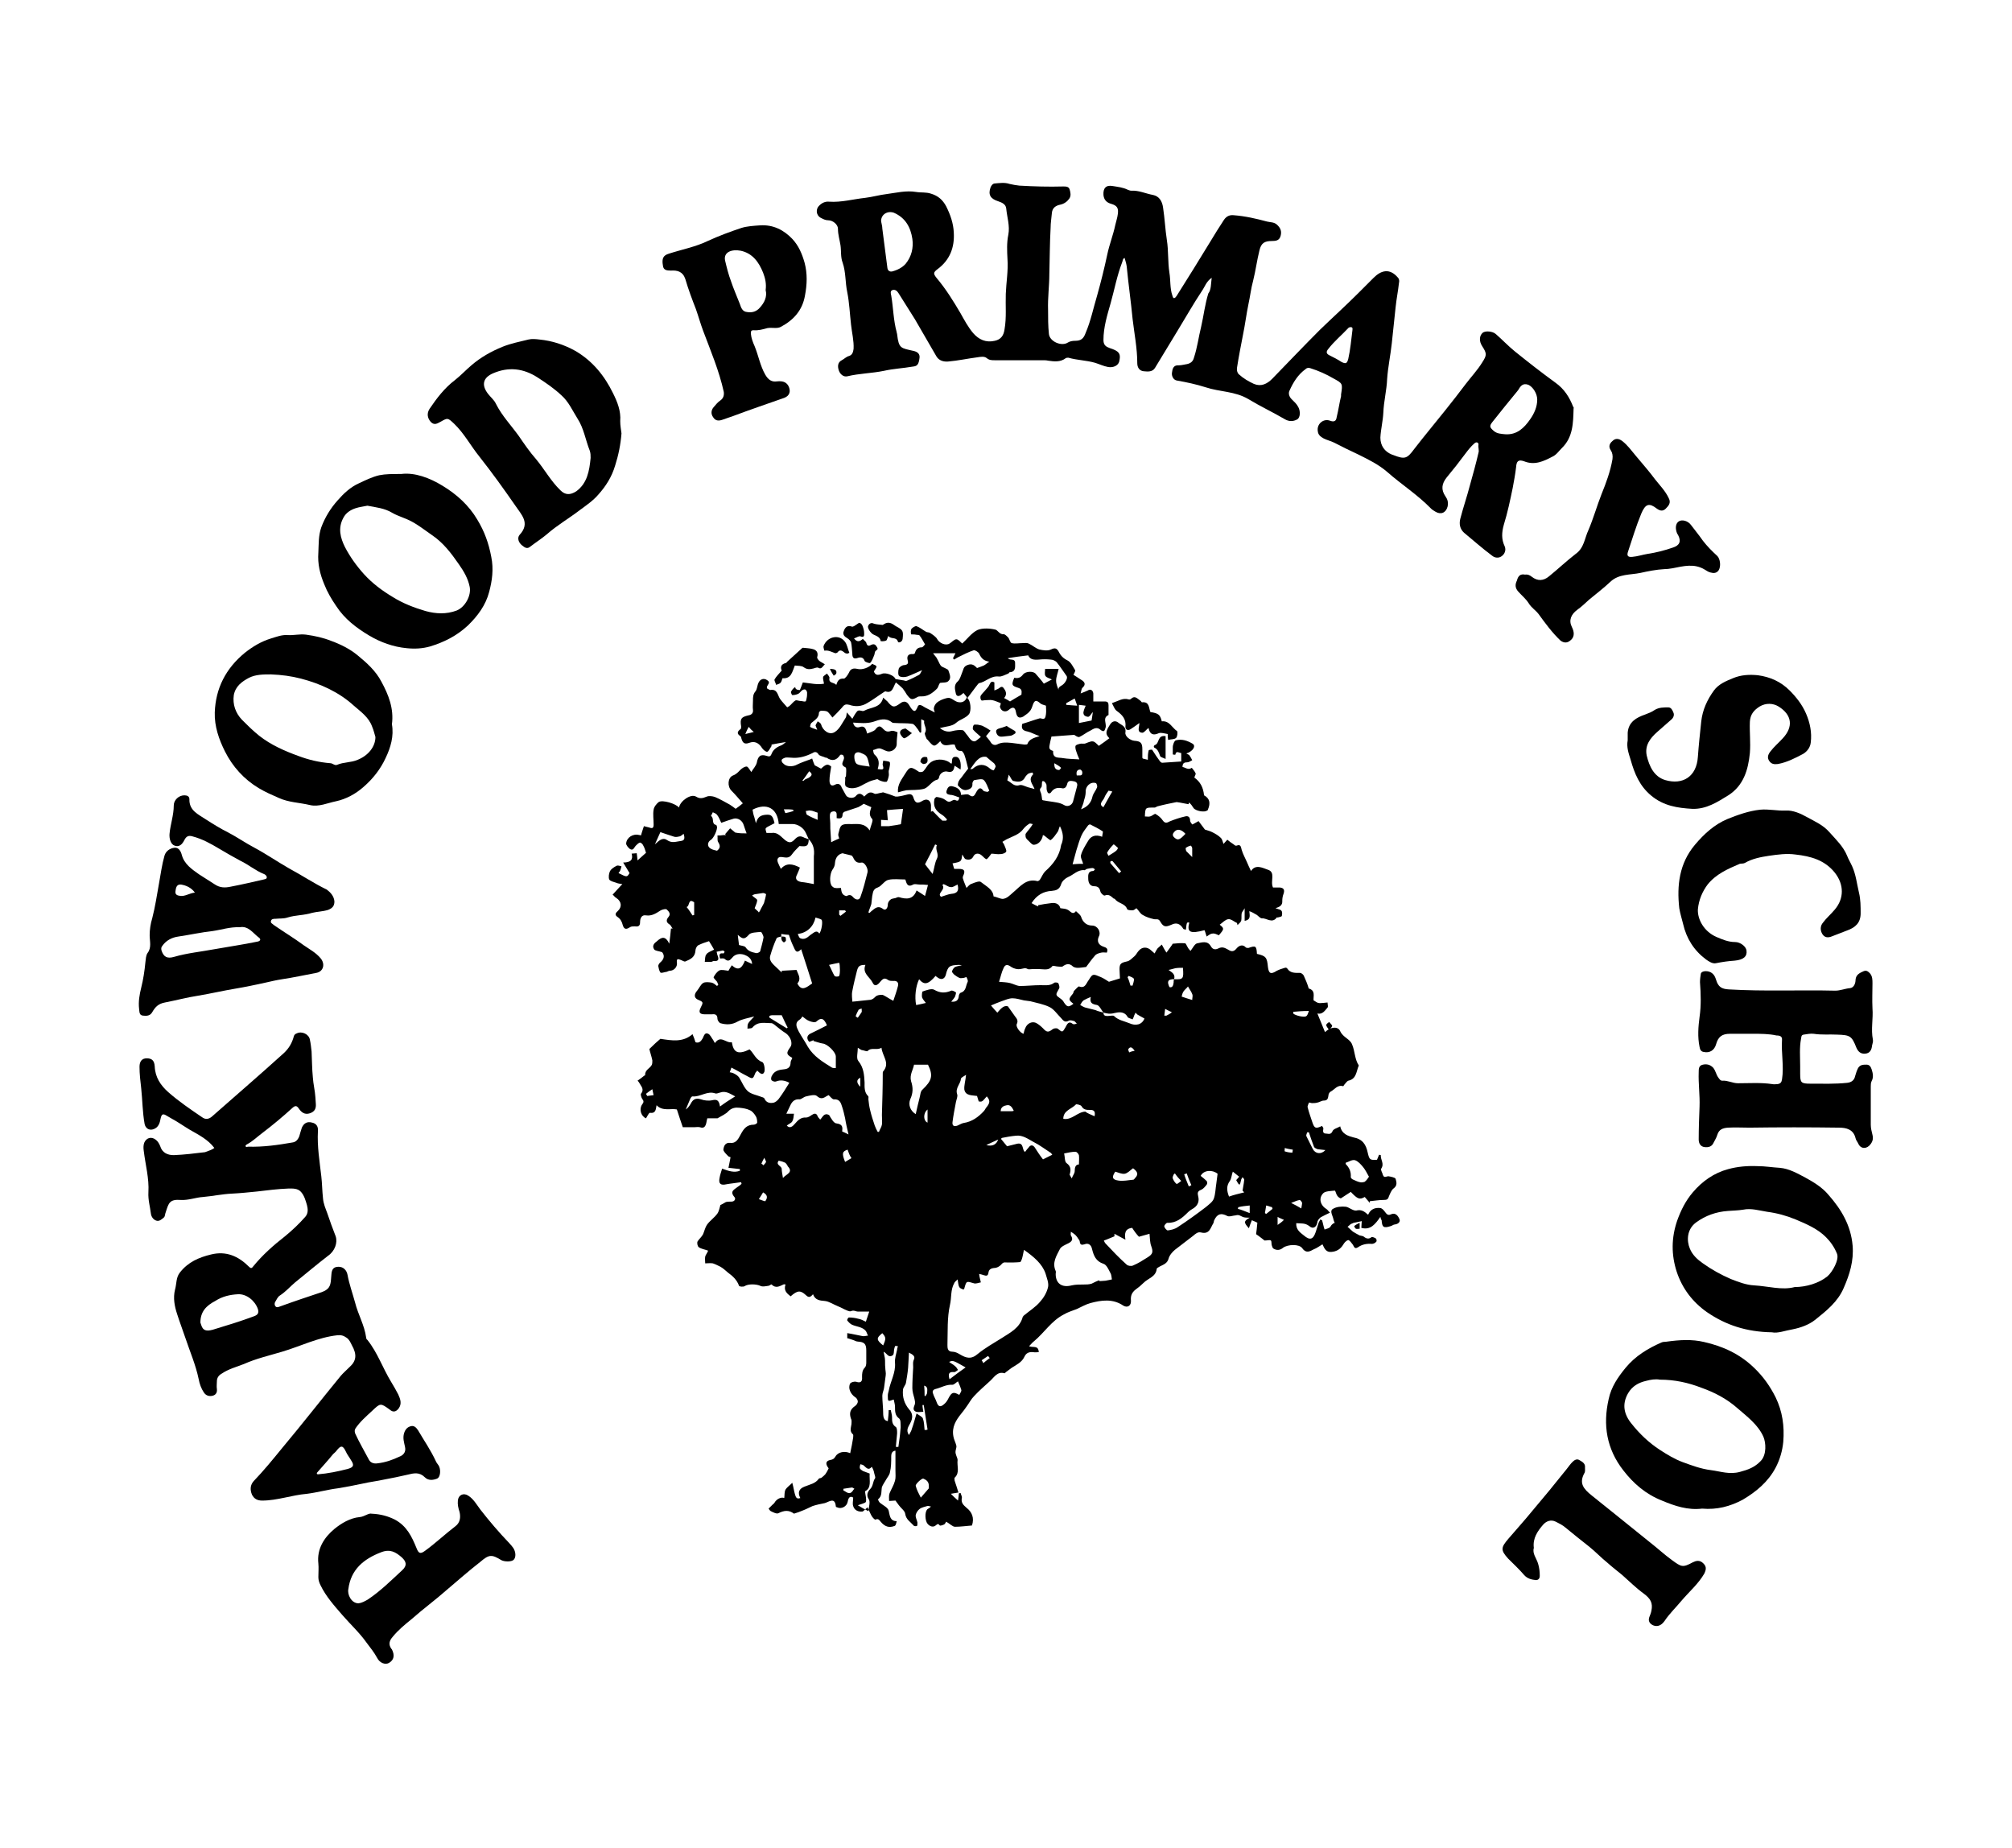<svg xmlns="http://www.w3.org/2000/svg" xmlns:xlink="http://www.w3.org/1999/xlink" x="0" y="0" viewBox="0 0 475.9 437" style="enable-background:new 0 0 475.9 437"><g id="Parkwood_logo_xA0_Image_copy_2"><g><g><path d="m286.6 65.7c-1.3.9-1.6 2.1-2.3 3.1-2 3-3.8 6.2-5.7 9.3-1.8 3-3.6 5.9-5.4 8.9-.6 1-1.7.9-2.7.8-1-.1-1.5-.9-1.5-1.9 0-3.5-.7-7-1.1-10.4-.4-4.2-1-8.3-1.4-12.5-.1-.7-.3-1.3-.5-2-.5.2-.4.7-.6 1.1-1.2 3.1-1.8 6.4-2.7 9.6-.8 2.8-1.7 5.7-1.7 8.7 0 1 .4 1.5 1.2 1.8.4.2.9.3 1.3.5 1.4.6 1.6 1.3 1.2 2.9-.3.9-1.4 1.4-2.6 1.2-1.1-.2-2.1-.7-3.1-1-2.1-.6-4.2-.6-6.3-1.2-.2 0-.4 0-.6.1-1.3 1-2.8.8-4.2.6-.4-.1-.9-.1-1.3-.1-3.8 0-7.5 0-11.3 0-.7 0-1.3 0-1.9-.5-.6-.5-1.5-.3-2.2-.2-2.3.3-4.6.8-6.9 1-1.1.1-2.2-.2-2.8-1.2-1.7-2.9-3.4-5.9-5.1-8.8-1.3-2.1-2.6-4.1-3.9-6.2-.3-.5-.8-.9-1.4-.7-.6.2-.4.9-.3 1.3.5 2.9.5 5.8 1.3 8.7 0 .2.1.3.1.5.4 3.4.9 3.2 3.9 3.9.9.2 1.5.7 1.4 1.6-.2 1.7-.6 2-1.6 2.1-2.3.4-4.6.5-6.8 1-2.9.6-5.8.6-8.7 1.3-.9.2-1.7-.5-2-1.4-.3-.9-.3-1.9.7-2.4.6-.3 1-.8 1.7-1 .7-.2 1-.8 1.1-1.7.1-1.9-.4-3.8-.6-5.7-.3-2.6-.4-5.2-.9-7.7-.5-2.3-.3-4.7-1.1-7-.5-1.3-.3-2.8-.5-4.1-.2-1.3-.6-2.5-.6-3.9 0-1-1.2-2-2.3-2-.7 0-1.2-.3-1.8-.6-1.1-.6-1.2-2.1-.3-2.9.6-.6 1.4-1 2.3-.9 2.9.2 5.7-.6 8.5-.9 1.7-.2 3.4-.7 5.1-.9 2.3-.3 4.6-.9 7-.5 1.2.2 2.3 0 3.5.4 1.7.5 2.8 1.5 3.6 3 1 2 1.7 4 1.8 6.2.2 3.5-.9 6.5-3.9 8.7-.9.7-1 1-.2 2 2.2 2.6 4 5.5 5.7 8.4.9 1.6 1.8 3.3 3 4.7 1.3 1.5 3 2.3 5.1 1.8 1.4-.3 2.1-1.2 2.3-2.7.5-2.8.2-5.6.3-8.4.1-2.7.6-5.5.4-8.2-.1-1.9-.2-3.9.2-5.8.4-2.1-.3-4.1-.5-6.2-.1-1-1-1.4-1.9-1.7-1.9-.6-2.4-1.6-1.8-3.3.2-.4.4-.8.9-.9 1.2-.1 2.4-.3 3.6.1.8.2 1.5.3 2.3.4 3.5.2 6.9.3 10.4.2.6 0 1.3 0 1.5.7.2.7.4 1.5-.1 2.2-.5.7-1.2 1.2-2.1 1.4-1 .2-1.9.7-2 2-.1 1.2-.3 2.3-.3 3.5-.2 3.6-.2 7.3-.3 10.9 0 2.8-.4 5.6-.3 8.5 0 1.9 0 3.8.2 5.7.2 1.8 3 3 4.5 2 .5-.3 1.1-.4 1.7-.4 1.4 0 2-.5 2.5-1.9 1.2-2.8 1.8-5.8 2.7-8.8.9-3.2 1.7-6.4 2.4-9.7.5-2.4 1.4-4.6 1.9-7 .2-.9.5-1.7.6-2.6.2-1.4-.2-2-1.6-2.4-1.1-.3-1.7-1-1.8-2.1-.1-1.6.6-2.4 2.2-2.1 1.2.2 2.4.3 3.6.9.3.1.5.2.8.2 1.8-.1 3.4.7 5.1 1 1.5.3 2.2 1.5 2.4 3 .4 2.6.5 5.1.9 7.7.4 2.5.2 5.1.6 7.7.3 1.8.1 3.7.7 5.4.1.2.1.6.4.6.3 0 .4-.3.6-.5 2.7-4.3 5.4-8.6 8-12.9 1-1.7 2.1-3.4 3.2-5.1.6-.9 1.4-1.2 2.3-1.1 2.7.2 5.3.8 7.9 1.5.8.2 1.6.1 2.3.7.9.8 1.2 1.6.9 2.7-.3 1.1-1.1 1.2-2.1 1.2-1.7 0-2.5.5-2.9 2.2-.6 2.4-.9 4.8-1.5 7.2-.5 1.8-.7 3.7-1.1 5.5-.5 2.4-.8 4.9-1.3 7.3-.5 2.6-1 5.1-1.4 7.7-.1.6 0 1.2.4 1.6 1.1 1 2.3 1.7 3.6 2.3 1.7.7 3.1 0 4.3-1.2 3.8-3.9 7.5-7.8 11.3-11.6 3-2.9 6.1-5.7 9.1-8.7 1.2-1.2 2.4-2.4 3.6-3.6 1.8-1.8 3.8-2.3 5.7-.1.4.4.4.9.3 1.3-.2 1.9-.6 3.8-.8 5.8-.3 2.8-.6 5.7-.9 8.5-.3 2.8-.9 5.6-1.1 8.4-.1 2.7-.8 5.3-.9 8-.1 2-.6 3.9-.7 5.9 0 1.9 1 3.3 2.7 4 .1 0 .2.1.3.1 2.8 1.1 3.3.9 5-1.4 2.4-3.1 4.9-6.1 7.3-9.1 1.7-2.1 3.3-4.2 4.9-6.3 1.3-1.7 2.8-3.3 3.9-5.1 1.1-1.7 1.1-2.1 0-3.8-.8-1.2-.7-2.5.1-3.2.6-.5 2.3-.4 3.1.3 1.5 1.3 2.9 2.8 4.5 4.1 3.1 2.5 6.3 5 9.6 7.4 2.1 1.5 3.3 3.4 4.2 5.7.1.1.2.3.1.4-.1 3.4-.1 6.8-2.8 9.4-.7.7-1.3 1.6-2.2 2-2.1 1.1-4.2 2.1-6.7 1.1-1.4-.5-1.8 0-1.9 1.4-.2 1.7-.5 3.3-.8 4.9-.6 2.9-1.2 5.8-2.1 8.7-.5 1.8-.6 3.4.2 5.1.4.9 0 1.9-.8 2.4-.6.4-1.5.4-2.2-.2-2.3-1.7-4.4-3.6-6.6-5.4-1-.9-1.2-2.1-.9-3.3.7-2.7 1.6-5.3 2.3-8 .7-2.5 1.4-5 2-7.6.2-.6-.1-1.2 0-1.9.1-.4-.4-.9-1-.3-.8.7-1.5 1.6-2.1 2.4-1.4 1.9-2.9 3.8-4.4 5.6-1.2 1.5-1.4 2.9-.3 4.5.5.7.7 1.4.5 2.4-.4 1.5-1.6 2-2.9 1.2-.3-.2-.7-.4-1-.7-3.2-3.3-7-5.7-10.4-8.7-2.1-1.8-4.4-2.9-6.8-4.1-1.9-.9-3.8-1.8-5.7-2.8-.8-.4-1.7-.6-2.5-1-.7-.4-1.3-.8-1.4-1.7-.3-1.7 1.3-3.1 2.9-2.5 1.3.5 1.5-.3 1.6-1 .4-1.6.6-3.2 1-4.8 0-.1 0-.2 0-.4.4-2.6.4-2.6-1.8-3.8-1.7-1-3.5-1.8-5.4-2.4-.5-.2-.9-.1-1.2.2-1.8 1.3-2.9 3.1-3.8 5.1-.3.6-.1 1.4.5 2 .6.6 1.2 1.1 1.6 1.9.5.9.5 2.5-.3 2.9-.9.5-1.9.5-2.8 0-2.9-1.7-5.9-3.1-8.7-4.8-3.2-1.9-6.8-1.7-10.1-2.8-2.2-.7-4.5-1.2-6.8-1.6-.8-.1-1.3-1-1.2-1.8.1-.9.3-1.9 1.6-1.8.7 0 1.3-.2 2-.3.9-.2 1.4-.7 1.6-1.5.8-2.4 1.1-4.9 1.7-7.3.6-2.6.9-5.3 1.7-7.9.7-.9.6-2.2.8-3.7m-78.2-13.4c.1.6.3 1.2.3 1.8.4 3.1.8 6.2 1.2 9.3.1.6.5.9 1.1.8 1.2-.3 2.4-.9 3.2-1.8 1.4-1.7 1.9-3.8 1.6-5.9-.4-2.7-1.6-5-4.4-6.2-1.5-.5-3 .4-3 2m147.6 50.4c2.8.2 4.5-1.5 5.9-3.5 1-1.4 1.7-3 1.7-4.7 0-1.4-1-3-2.1-3.5-1.4-.5-1.9.4-2.5 1.4 0 0-.1 0-.1.1-2 2.4-3.9 4.8-5.9 7.3-.8 1-.6 1.3.3 2.1.8.7 1.8.7 2.7.8m-36.1-24.7c0-.1.1-.5-.2-.6-.3-.1-.7 0-.9.3-1.5 1.6-3.2 3-4.6 4.8-.5.6-.6 1.1.2 1.5 1 .5 2 1 2.9 1.6 1 .5 1.3.4 1.6-.7.5-2.2.7-4.5 1-6.9"/><path d="m50.7 271.5c-1.5-2-3.7-3.1-5.8-4.3-1.5-.9-2.9-1.9-4.4-2.7-.4-.2-.8-.5-1.2-.7-.8-.5-1.1-.2-1.3.7-.2 1.1-.5 2.2-1.8 2.6-1 .3-1.8-.3-2-1.3-.5-2.8-.5-5.6-.8-8.4-.2-1.7-.4-3.4-.4-5.1 0-1.3.6-2 1.7-2 1.2 0 1.8.5 1.9 1.9.1 2.6 1.4 4.5 3.2 6.1 2.5 2.2 5.3 4.1 8.1 6 .7.5 1.5.4 2.2-.2 2.7-2.4 5.4-4.7 8.1-7.1 3-2.6 6-5.3 8.9-7.9 1.3-1.2 2-2.5 2.4-4 .1-.4.4-.6.7-.7 1.2-.6 2.9.2 3.1 1.5.2.9.3 1.9.4 2.8.1 2 .1 4.1.3 6.1.1 1.6.5 3.1.6 4.7 0 .5.1 1 .1 1.5.1 1.1-.2 1.9-1.4 2.3-1.2.4-2-.2-2.6-1.1-.5-.7-.8-.8-1.5-.2-2.3 2.1-4.7 4.1-7.2 6-1.2.9-2.2 1.9-3.5 2.6-.2.1-.5.3-.4.5.1.3.4.1.6.1 3.6.1 7.1-.4 10.5-1 .8-.1 1.3-.7 1.6-1.5.2-.7.4-1.4.6-2 .5-1.1 1.3-1.5 2.4-1.2 1 .2 1.5.9 1.4 2-.2 3.6.4 7.2.8 10.7.2 1.7.2 3.4.4 5.2.1 1.3.6 2.4 1 3.5.6 1.8 1.3 3.7 2 5.5.5 1.5-.2 3.5-1.8 4.6-2.6 2-5.2 4.2-7.8 6.3-1.2 1-2.2 2.2-3.6 3.1-.5.3-.8 1-1.1 1.5-.2.3-.2.8.1 1.1.3.3.7.1 1 0 3.3-1.2 6.6-2.3 9.9-3.4 1.6-.6 2.1-1.3 2.2-3.1 0-.4.1-.8.1-1.2.1-1.1.5-1.7 1.7-1.7 1.1 0 1.9.8 2.1 1.9.4 2.2 1.2 4.4 1.8 6.6.7 2.8 2.2 5.3 2.6 8.2 0 .2.1.5.3.6 2.4 3 3.6 6.6 5.6 9.9.6 1 1.2 2 1.7 3 .5 1.1.9 2.2.1 3.3-.6.8-1.3 1-2.1.3-2.2-1.6-2.2-1.6-4.2.3-1.4 1.3-2.8 2.5-3.9 4.1-.3.5-.2.8-.1 1.2 1 2.2 2.2 4.2 3.3 6.3.4.7 1.2.9 1.9.8 1.9-.2 3.6-.8 5.3-1.6.8-.3 1.6-1 1.3-2.3-.2-1-.6-2.1-.2-3.3.3-.9.8-1.4 1.6-1.6.8-.2 1.3.4 1.7 1 1.4 2.4 3 4.7 4.2 7.3.2.5.6.8.8 1.3.4 1 .2 2.5-.5 2.8-1 .4-2.1.5-2.9-.3-1.3-1.3-2.6-1-4.2-.6-1.8.4-3.6.8-5.3 1.1-1.8.4-3.6.6-5.3 1-1.9.4-3.9.8-5.8 1.1-2.4.3-4.9 1-7.3 1.3-3.6.3-7 1.6-10.6 1.6-1.1 0-1.9-.4-2.4-1.4-.5-1.2-.4-2.3.4-3.2 2.4-2.5 4.6-5.2 6.8-7.9 4.7-5.6 9.2-11.4 13.8-17 .6-.7 1.3-1.3 2-2 1.7-1.5 1.9-3 .6-5.3-.3-.6-.6-1.3-1.2-1.7-.7-.5-1.3-.7-2.2-.6-4.6.5-8.7 2.6-13.1 3.9-3 .9-6.1 1.6-9 2.9-1.8.7-3.7 1.2-5.3 2.3-.7.4-1.1 1-1.1 1.8 0 .6-.1 1.2 0 1.8.1.8-.2 1.4-1 1.6-.8.2-1.6 0-2.1-.8-.6-.9-1-2-1.2-3.1-.7-3.4-2.1-6.6-3.2-9.9-.6-1.8-1.3-3.6-1.9-5.5-.6-1.8-1-3.8-.5-5.8.4-1.4.2-2.9 1.2-4.1 1.9-2.4 4.4-3.5 7.3-4.2 3.6-.9 6.5.4 9 2.9.5.5.7.3 1-.1 2.2-2.7 4.8-5 7.5-7.1 1.7-1.4 3.3-2.9 4.8-4.6.8-.9.6-2 .4-2.8-.3-1-.6-2.2-1.4-3.1-.8-.9-2-.8-3-.8-2.5.1-4.9.4-7.4.7-2 .2-3.9.4-5.9.5-2.3.1-4.6.6-6.9.8-1.7.1-3.4.8-5.2.7-2.7-.2-2.9.7-3.6 2.9-.2.4-.1 1-.5 1.3-.5.4-1 .9-1.7.7-.7-.2-1.2-.9-1.3-1.6-.2-1.7-.7-3.3-.6-5.1.2-3.3-.7-6.5-1.1-9.8-.1-.7-.1-1.3.1-1.9.5-1.2 1.7-1.6 2.8-.7.5.4.8 1 1 1.5.5 1.6 1.8 2.1 3.2 2.1 2.5-.1 4.9-.4 7.4-.7 1.1-.4 1.7-.6 2.2-1m-3.3 41.3c.1.2.1.4.2.6.4 1.3 1.2 1.5 2.7 1.1 3.3-1 6.6-2 9.8-3.2.8-.3 1.2-.7.9-1.7-.7-2-2.7-3.6-4.7-3.5-1.9.1-3.7.5-5.4 1.6-2.1 1.1-3.5 2.5-3.5 5.1m27.5 35.6c.1.1.1.2.2.3 2.5-.2 4.9-.7 7.2-1.3 1.4-.4 1.5-.9.7-2.1-.4-.7-.9-1.3-1.2-2-.7-1.5-1.2-1.5-2.2-.2-.2.3-.6.6-.8.8-1.3 1.6-2.6 3-3.9 4.5"/><path d="m79.1 213.2c0 1.1-.5 1.6-1.5 2-1.3.4-2.6.4-3.8.7-1.9.6-3.9.5-5.8 1.1-.9.3-1.9.2-2.8.3-.4 0-1 0-1.1.5-.2.5.4.7.7 1 2.3 1.6 4.8 3.1 7.1 4.8 1.3.9 2.8 1.7 3.9 3 1.2 1.4.7 3.2-1 3.5-2.7.5-5.4 1.1-8.1 1.5-1.3.2-2.6.5-3.9.8-2.3.5-4.6 1-7 1.4-3 .5-6 1.2-9 1.7-2.6.4-5.2 1.1-7.8 1.6-1.6.3-2.3 1.1-3 2.3-.5.9-1.4.9-2.2.8-.9-.1-.8-.9-.9-1.6-.2-1.7.1-3.4.5-5 .5-2 .8-4 1-6.1.1-.7.1-1.5.5-2.1 1-1.3.5-2.8.5-4.2 0-1.3.2-2.7.6-4 .7-2.7 1.1-5.4 1.6-8.2.4-2.2.7-4.5 1.3-6.6.3-1.1 1.3-1.8 2.4-1.9 1-.1 1.5.9 1.7 1.7.6 2.2 2.4 3.4 4.1 4.6 1.2.8 2.4 1.5 3.6 2.3 1.3.9 2.5.9 3.9.6 2.6-.5 5.2-1.1 7.8-1.7.3-.1.7-.1.7-.5 0-.4-.4-.7-.7-.8-2-.8-3.6-2.2-5.5-3.1-1.7-.9-3.4-1.9-5.1-2.9-2-1.2-4-2.3-6.3-2.9-1-.3-1.5.1-1.9.9-.5 1-1.2 1.7-2.3 1.3-.9-.3-1.3-1.6-1.2-2.8.2-2.2 1-4.4 1-6.7 0-1.3 1.2-2.4 2.5-2.4.6 0 1.2.2 1.2.9-.1 2.7 2.1 3.6 3.9 4.8 1.7 1.1 3.5 2.2 5.3 3.1 2.1 1.1 4.1 2.5 6.2 3.6 2.8 1.5 5.4 3.3 8.2 4.9 3 1.6 5.8 3.5 8.9 5 .8.6 1.7 1.5 1.8 2.8m-22.4 6.1c-2.3-.1-4.3.6-6.4.9-2.7.3-5.4.9-8.1 1.3-1.5.2-2.9.9-3.8 2.2-.3.4-.3.6-.2 1.1.5 1.5 1.3 2 3 1.5 3.1-.9 6.3-1.2 9.5-1.8 3.4-.6 6.8-1.1 10.2-1.8.6-.1.9-.5.4-.9-1.4-1-2.5-2.9-4.6-2.5m-10.6-8.2c-.9-1.2-2.1-1.7-3.3-1.9-1.1-.1-1.2.9-1.3 1.6-.1.8.4 1 1.2 1.1 1.1.1 2-.6 3.4-.8"/><path d="m414.5 244.5c-1.8 0-3.5 0-5.3 0-1.9 0-2.8.7-3.3 2.5-.4 1.4-1.5 2.1-2.9 1.8-.7-.1-.9-.6-1-1.2-.5-2.4-.3-4.8 0-7.1.4-2.7.3-5.5.1-8.2 0-.7.1-1.4.2-2 .2-.8 1.9-.8 2.7-.1.5.4.7.9.9 1.5.5 1.7 1.3 2.2 3 2.3 8.4.5 16.8.1 25.2.3 1.2 0 2.3-.5 3.5-.6.9-.1 1.3-1.1 1.3-2 .1-1.2 1-1.6 1.9-2 .7-.3 1.1.1 1.5.5.6.7.6 1.5.6 2.4 0 2-.1 3.9 0 5.9.2 2.5-.4 4.9.1 7.4.1.4-.1.9-.2 1.4-.1 1-.5 1.8-1.6 1.9-1.1.1-1.7-.5-2.1-1.4-1.1-2.8-1.5-3-4.5-3.1-1.9-.1-3.7.1-5.6-.2-.8-.1-1.6.1-2.4.2-.6.1-.5.6-.6 1-.4 2.1-.2 4.3-.2 6.5 0 .6 0 1.1 0 1.7 0 2.2.2 2.4 2.5 2.4 2.9 0 5.7.1 8.6-.2 1-.1 1.7-.6 1.9-1.6.2-.7.4-1.3.7-1.9.5-.8 1.2-.8 2-.8.7 0 1 .5 1.2 1.1.3.9.5 1.9 0 2.8-.2.4-.2.9-.2 1.3 0 3 0 6 0 9 0 .8.2 1.6.4 2.4.3 1.1-.1 1.9-.8 2.6-.9.8-2 .6-2.5-.4-.2-.5-.6-.9-.7-1.4-.5-2.1-2.2-2.5-3.9-2.5-7.1-.1-14.2-.1-21.2 0-1.7 0-3.4-.1-5.1 0-1.2.1-2.1.4-2.5 1.7-.2.7-.6 1.3-.9 1.9-.4.9-1.2 1.1-2.1 1-.9-.1-1.4-.8-1.4-1.8 0-2.6.1-5.2.2-7.8.1-2.7-.3-5.4-.2-8.1 0-.8 0-1.6 1-1.8.9-.2 1.7 0 2.4.7.6.7.7 1.6 1.2 2.3.3.4.5.8 1 .8 1.3-.1 2.4.6 3.7.6 2.7 0 5.4-.2 8.1.2.4.1.9 0 1.3 0 .6-.1.9-.4 1-1.1.5-3.1-.2-6.2 0-9.3.1-.9-.5-1.1-1.3-1.1-1.8-.4-3.7-.4-5.7-.4"/><path d="m147 102.5c-.2 2.6-.7 5.1-1.5 7.6-.8 2.7-2.2 4.9-4 6.9-1.2 1.4-2.8 2.5-4.3 3.6-2.6 2-5.4 3.6-7.9 5.8-1.2 1-2.6 1.9-3.9 2.9-.7.6-1.3.2-1.9-.3-.9-.7-1.2-1.8-.6-2.5 2.6-2.8.4-4.8-1-6.9-2.7-3.9-5.5-7.8-8.5-11.6-2.1-2.6-3.6-5.5-6-7.8-1.5-1.4-1.5-1.4-3.1-.5-.8.4-1.5 1-2.4.1-.8-.9-1-2-.3-3.1 1.7-2.5 3.5-4.9 6-6.8 1.4-1.1 2.6-2.4 3.9-3.5 2.2-1.9 4.7-3.3 7.4-4.4 2-.8 4.1-1.2 6.1-1.7.8-.2 1.8-.1 2.6 0 3 .3 5.8 1.2 8.5 2.7 4.1 2.4 6.9 5.9 8.9 10 1 2 1.9 4.2 1.7 6.6 0 1.1.2 2 .3 2.9m-7.3 5.8c0-.6 0-1.1-.2-1.7-1-2.5-1.4-5.3-2.9-7.6-1.2-1.9-2.1-4-3.8-5.5-1.7-1.6-3.6-2.9-5.6-4.2-3.4-2.2-6.9-2.6-10.6-1-2.3 1-2.8 2.7-1.2 4.8.6.8 1.5 1.5 1.9 2.4 1.4 2.8 3.6 5.1 5.4 7.6 1.3 1.9 2.6 3.8 4.1 5.5 2 2.4 3.5 5.2 5.8 7.4 1.1 1.1 2.3 1.1 3.7.2 2.6-1.9 3.1-4.8 3.4-7.9"/><path d="m94.9 112.1c3.2-.4 6.7.9 9.8 2.8 3.3 2 6.2 4.6 8.2 8 1.7 2.8 2.7 5.6 3.3 8.8.6 2.9.2 5.7-.5 8.3-.8 3.1-2.7 5.7-5.1 8-2.6 2.4-5.6 3.9-8.9 4.9-1.8.5-3.6.6-5.5.4-3.2-.3-6.2-1.4-8.9-3-3-1.8-5.8-3.9-7.8-7-1.1-1.6-2.1-3.3-2.8-5.1-1-2.4-1.6-4.8-1.4-7.5.1-2 0-4 .7-6 .9-2.4 2.2-4.5 3.9-6.4 1.4-1.6 3-3.1 5-4 1.5-.7 3.1-1.5 4.8-1.9 1.5-.3 3-.3 5.2-.3m-8 7.5c-.9.2-1.9.3-2.8.6-1.2.4-2.3 1.1-2.9 2.3-1.3 2.4-.7 4.7.4 6.9 1.2 2.3 2.7 4.4 4.5 6.4 2 2.2 4.3 3.9 6.8 5.4 2.4 1.5 5 2.5 7.7 3.3 2.5.7 5 .8 7.4-.1 2-.8 3.5-3.5 3.1-5.6-.4-2-1.4-3.7-2.6-5.4-1.8-2.6-3.7-5.1-6.4-6.9-1.6-1.1-3.1-2.3-4.8-3.2-1.5-.8-3.1-1.2-4.5-2-1.8-1.1-3.8-1.3-5.9-1.7"/><path d="m92.7 171.3c.5 2.8-.3 5.5-1.5 8-1.2 2.6-3 4.9-5.2 6.8-1.9 1.7-4.2 2.9-6.5 3.4-2 .4-4.1 1.4-6.2.9-2.5-.6-5-.6-7.4-1.7-1.6-.7-3.2-1.4-4.7-2.3-3.5-2.1-6.2-5.1-8-8.7-1.4-2.8-2.5-5.9-2.4-9.2.2-5.7 2.6-10.4 7.1-14.1 1.9-1.5 3.9-2.7 6.2-3.4 1.3-.4 2.6-.9 3.9-.8 1.5.1 2.9-.3 4.4-.1 2.1.3 4 .7 6 1.5 2.2.8 4.4 1.9 6.2 3.4 2.2 1.8 4.3 3.7 5.6 6.2 1.7 3.1 3 6.4 2.5 10.1m-3.9 3c-.2-.6-.4-1.6-.8-2.5-.8-2.2-2.7-3.5-4.3-4.9-3.5-3.2-7.9-5.2-12.5-6.4-2.3-.6-4.6-.9-7.1-1-1.8 0-3.6 0-5.2.8-1.7.9-3.2 2-3.6 4.1-.3 2.2.4 4.2 1.9 5.8 1.3 1.3 2.6 2.6 4.1 3.8 2.8 2.2 6 3.6 9.3 4.8 2.4.9 4.9 1.5 7.5 1.7.6 0 1 .6 1.6.4 1.6-.7 3.3-.5 4.9-1.2 2.5-1 4.2-3.1 4.2-5.4"/><path d="m419.1 315.1c-6-.1-10.9-1.7-15.4-4.8-3.4-2.4-5.8-5.6-7.1-9.5-1.3-4-1.3-8 .1-12.1.9-2.5 2-4.7 3.7-6.7 2.2-2.6 5-4.6 8.4-5.5 2.2-.6 4.5-.8 6.9-.7 1.8 0 3.5.3 5.3.4 2.2.2 4.1 1.3 6 2.3 2 1.1 4 2.3 5.5 4.1 3 3.4 5.3 7.2 5.7 12 .3 3.6-.7 6.8-2.1 10-1.4 3.3-4.1 5.4-6.7 7.5-1.5 1.2-3.4 1.9-5.4 2.3-1.8.3-3.5 1-4.9.7m5.4-10.7c2.7 0 5.7-.9 7.7-2.5 1.2-1 2.9-4 2.3-5.4-.6-1.5-1.5-2.8-2.6-3.9-2-2-4.6-3.1-7.2-4.2-2.2-.9-4.4-1.5-6.7-1.8-1.9-.3-3.8-.9-5.7-.5-1.2.2-2.4.2-3.6.3-2.8.2-5.3 1.1-7.5 2.7-2.2 1.6-2.3 4.3-1.5 6.2.6 1.5 1.8 2.6 3.1 3.5 2.1 1.5 4.3 2.7 6.6 3.7 1.8.7 3.6 1.4 5.5 1.5 3.4.2 6.6 1.2 9.6.4"/><path d="m402.6 356.8c-3.4.4-6.4-.6-9.5-1.9-3.8-1.5-6.7-4-9.1-7.1-4-5.1-4.9-10.8-3.5-16.9.6-2.9 2.2-5.2 4-7.4 2.3-2.8 5.3-4.6 8.5-6 .4-.2.9-.1 1.3-.2 2.9-.4 5.9-.6 8.8.1 4.4 1 8.4 2.8 11.8 6.1 2.2 2.1 3.8 4.4 5.1 7 1.6 3.3 2.1 6.8 1.8 10.5-.2 2.1-.8 4.2-1.8 6.1-1.8 3.4-4.6 5.7-7.8 7.6-3 1.6-6.1 2.4-9.6 2.1m-10-30.5c-1-.2-2.2 0-3.3.3-1.7.4-3.2 1.2-4.2 2.9-1.5 2.6-1 5 .8 7.2 1.9 2.4 4.1 4.5 6.7 6.2 1.7 1.1 3.5 2.2 5.4 2.9 2.2.8 4.3 1.6 6.7 1.9 2.3.3 4.4 1.1 6.9.4 1.9-.5 3.5-1.1 4.9-2.6 1.4-1.5 1.2-4.3.6-5.7-1.3-2.9-3.9-4.8-6.2-6.8-2.5-2.2-5.4-3.7-8.5-4.8-3.1-1.2-6.3-1.9-9.8-1.9"/><path d="m179.8 53.3c3.1-.2 5.6 1.1 7.6 3.2 1.5 1.6 2.3 3.5 2.9 5.6.7 2.6.6 5.2.1 7.8-.6 3.5-2.7 5.8-5.7 7.4-.9.5-2.1.1-3.2.3-1.1.3-2.1.6-3.3.5-.5 0-.6.2-.6.8.1 1.1.5 2.1.9 3 .9 2.2 1.3 4.6 2.5 6.7.7 1.2 1.5 1.8 2.8 1.6 1.1-.1 2.1 0 2.7 1.1.6 1.2.3 2.3-1 2.8-4 1.4-8.1 2.8-12.1 4.3-.9.3-1.7.6-2.6.9-.9.3-1.6.2-2.1-.6-.6-.8-.5-1.7.1-2.4.5-.6 1-1.2 1.6-1.6.7-.5.9-1.2.8-2-1.1-5-3.1-9.7-4.9-14.5-.6-1.6-1.1-3.4-1.7-5.1-.9-2.3-1.8-4.7-2.5-7.1-.6-1.8-1.9-2.1-3.4-2-1 0-1.8-.1-1.9-1.2-.3-1.7.1-2.4 1.4-2.8 3.1-1 6.3-1.6 9.2-3 2.6-1.2 5.3-2.2 8-3.1 1.3-.4 2.9-.5 4.4-.6m1.3 15.3c.2-1.5-.1-2.8-.6-4.1-1-2.5-2.5-4.6-5.3-5.2-2.1-.4-4.1.3-3.7 2.3.4 1.7.8 3.3 1.4 4.9.6 1.8 1.4 3.6 2.1 5.4.3.9.6 1.8 1.7 1.9 1.2.2 2.2-.1 3-1 1.1-1.2 1.8-2.6 1.4-4.2"/><path d="m87.9 358c2.2.1 3.9.6 5.5 1.4 2.8 1.5 4 4 5.1 6.7.5 1.3.9 1.5 2 .7 2.5-1.8 4.8-4 7.3-5.9 1-.8 1.2-2 .9-3.3-.3-.9-.5-1.8-.4-2.7.1-1.3 1.3-1.9 2.4-1.2 1.3.8 2 2.1 2.9 3.3 2.1 2.7 4.4 5.4 6.8 7.9.4.4.7.8 1 1.2.6.9.7 2.2.1 2.8-.5.5-2.1.5-2.9.1-2.3-1.4-2.9-1.4-5 .4-2.7 2.1-5.3 4.4-7.9 6.6-2.7 2.4-5.6 4.5-8.3 6.9-1.6 1.3-3.2 2.6-4.5 4.2-.8.9-1.1 1.8-.3 2.9 0 0 .1.1.1.1.7 1.4.5 2.5-.7 3.2-.9.5-2.2 0-2.8-1.2-.7-1.3-1.6-2.4-2.5-3.6-1.7-2.4-3.8-4.3-5.7-6.5-1.9-2.2-3.9-4.4-5.2-7.1-.3-.6-.5-1.2-.5-1.9 0-1.1.1-2.2 0-3.2-.4-3.5 1.4-6.2 3.8-8.2 1.6-1.3 3.7-2.6 6-2.8 1.1-.1 2.1-1 2.8-.8m-3.1 21.2c.8-.1 1.5-.5 2.2-.9 3-2 5.5-4.5 8.1-6.9 1.2-1.1 1.1-2-.1-3.1-1.4-1.2-2.7-2-4.8-1.2-4.2 1.6-7.2 4.1-7.8 8.7-.3 1.3.7 3.4 2.4 3.4"/><path d="m360.7 135.9c.6-.1 1.1.1 1.6.5 1.4 1.1 2.8 1 4.1-.1 2.1-1.7 4.1-3.6 6.3-5.3 2-1.4 2.1-3.7 3-5.6 1.2-2.8 2-5.7 3.1-8.5 1.1-2.7 2.1-5.4 2.6-8.3.1-.8 0-1.5-.4-2.1-.6-.9-.3-1.6.4-2.2.7-.7 1.5-.6 2.3 0 1.3 1 2.2 2.3 3.3 3.6 1.5 1.8 3.1 3.6 4.5 5.5 1.1 1.4 2.4 2.7 3.2 4.4.6 1.1 0 1.8-.7 2.5-.7.7-1.4.5-2.1 0-1.8-1.4-2.7-1.2-3.7 1.2-1.2 2.9-2.1 5.9-3.1 8.9-.4 1.1 0 1.4 1 1.3 1.2-.1 2.4-.5 3.6-.7 2-.3 4-.8 6-1.5 1.6-.5 2-1.5 1.2-3-.1-.1-.1-.2-.2-.3-.5-1.2-.4-2.4.4-2.9.8-.5 2.2-.1 2.9.9.9 1.2 1.9 2.4 2.8 3.7 1 1.3 2.2 2.5 3.4 3.6.7.7.9 2.5.3 3.4-.5.7-1.2.7-1.9.5-.5-.1-.9-.4-1.4-.7-2.5-1.5-5-.8-7.6-.3-.6.1-1.3.2-1.9.2-1.9.1-3.9.5-5.7.9-2.4.5-5.1.2-7.1 2.1-1.6 1.5-3.3 2.8-5 4.2-.9.8-1.8 1.7-2.8 2.4-1.5 1.1-2.1 2.5-1.3 4.1.5 1 .8 2.3-.4 3.2-.7.6-1.5.6-2.3 0-2-1.9-3.6-4.1-5.2-6.3-.7-.9-1.7-1.5-2.3-2.5-.7-1.1-1.7-1.9-2.5-2.8-.7-.8-.8-1.6-.3-2.6.3-1.2.9-1.6 1.9-1.4"/><path d="m385 175.1c0-.6 0-1.2 0-1.8.2-2.6 2.1-3.6 4.1-4.3.8-.3 1.6-.6 2.3-1.1 1-.6 2.1-.6 3.2-.6.7 0 1 .7 1.2 1.2.3.6 0 1.3-.5 1.7-1.1 1-2.2 1.9-3.3 2.9-1.7 1.5-3 3.2-2.5 5.6.6 2.5 1.7 5 4.4 5.8 4.1 1.2 7.4-.8 7.7-5.5.2-2.8.5-5.6.8-8.4.3-2.7 1.4-5.1 3-7.3 1.1-1.5 2.8-2.2 4.5-2.9 1.9-.8 3.9-.9 5.9-.7 2.9.4 5.4 1.5 7.5 3.6 1.6 1.6 3 3.4 3.9 5.5.9 2.1 1.4 4.4 1.1 6.8-.1 1.1-.8 2.1-1.8 2.7-1.9 1-3.8 2-6 2.4-.9.1-1.5 0-2-.7-.5-.7-.4-1.4.2-2.2.9-1.2 2-2.1 3-3.2 2.5-2.7 2.2-5.5-1-7.5-1.3-.8-3-.9-4.5 0-1.4.9-2.2 1.9-2.3 3.6-.1 2.5.2 4.9 0 7.4-.4 4-1.5 7.7-5.1 10-2.6 1.6-5.2 3.3-8.5 3.2-3.5-.2-6.8-.7-9.7-3.1-2.8-2.3-4-5.3-4.9-8.5-.5-1.6-1-3-.7-4.6"/><path d="m401.6 215.1c-.1 2.3 1.4 5.2 4.4 6.5 1.4.6 2.8 1.2 4.4 1.2 1.3 0 2.6 1.1 2.7 2 .2 1.4-.7 2.2-2.8 2.4-1.5.1-2.9.3-4.4.6-.8.2-1.7-.4-2.4-.9-2.8-2.1-4.6-4.9-5.4-8.4-.3-1.2-.7-2.5-.9-3.7-.6-5.4 0-10.6 3.7-15 2.2-2.6 4.6-4.8 7.7-6.1 2.5-1 5-1.9 7.7-2.2 2.1-.2 4 .3 6.1.2 1.7-.1 3.5.7 5.1 1.6 1.8 1 3.7 1.8 5.2 3.5 1.6 1.8 3.3 3.4 4.2 5.6.3.8.8 1.6 1.2 2.5.9 2 1.1 4.1 1.6 6.2.4 1.6.4 3.3.4 4.9 0 2.3-1.3 3.4-3.3 4.1-1 .4-2.1.8-3.1 1.2-.9.4-1.9.7-2.6-.3-.6-.9-.6-2 .1-2.8.8-1.1 1.9-2 2.8-3.1 2.2-2.6 2.2-5.9 0-8.7-2.4-3-5.7-3.9-9.3-4.3-2.1-.3-4.2 0-6.3.3-2 .3-4 .7-5.7 1.7-.4.2-.8.1-1.2.2-2.8 1.2-5.6 2.4-7.6 4.9-1.2 1.6-2.1 3.6-2.3 5.9"/><path d="m362.8 366.1c-.4 1.3.6 2.4 1 3.7.3 1 .4 1.9.4 2.9 0 .7-.4 1-.9 1-1-.1-2-.3-2.8-1.2-1.2-1.4-2.5-2.6-3.8-3.9-1.8-2-1.7-2.6.1-4.7 1.8-2.1 3.7-4.2 5.5-6.4 2.8-3.3 5.6-6.7 8.3-10.1.4-.5.8-1.1 1.3-1.6.5-.5 1.1-.9 1.8-.4.7.4 1.3.8 1.2 1.7 0 .5.1 1-.2 1.4-1.2 2.3-.2 3.6 1.8 5.2 2.4 1.9 4.7 3.8 7.1 5.7 2.2 1.8 4.5 3.6 6.7 5.4 1.8 1.4 3.4 2.9 5.2 4.2 2.2 1.6 2.5 1.8 4.9.5.8-.4 1.5-.5 2.2 0 1 .8 1.1 1.5.5 2.7-1.4 2.4-3.5 4.2-5.3 6.3-1.4 1.7-2.9 3.1-4.1 4.9-.8 1.1-1.7 1.4-2.7 1-.8-.4-1.2-1-.9-1.9.2-.5.4-1 .5-1.5.4-1.9-.2-2.9-1.8-4.1-1.8-1.3-3.4-2.9-5.1-4.4-1.2-1-2.4-1.9-3.5-2.9-1.5-1.2-2.8-2.6-4.3-3.8-1.9-1.5-3.8-3-5.6-4.5-.7-.6-1.5-1-2.3-1.4-1.2-.6-2.3-.1-3 .7-1.3 1.5-2.5 3.2-2.2 5.5"/></g><g><path d="m189.2 163.2c.3-.7.5-1.3.7-1.8 1.8.2 3.4.6 5 .3-.1-.7-.3-1.2-.2-1.6.1-.3.6-.5.9-.8.2.3.6.7.6 1-.3 1.4 1.1 1 1.6 1.7.3-.9.6-1.6 1.8-1.5.3 0 .9-.8 1.2-1.4.4-1 1.1-1.1 2-.9 1.1.3 2.8-.3 3.5-1.2.3.2.9.3 1 .6.1.2-.3.7-.6 1.2.3.8.8 1 1.8.6 1-.5 3.1.4 3.3 1.2.7.1 1.2.2 1.8.3 0 0 .1 0 .1 0 .3.1.6.2.8.1 1-.4 2-.9 2.9-1.4.3-.2.4-.6.7-1.1-1.4.6-2.4 1.1-3.5 1.5-.6.2-1.5.2-1.9-.1-.3-.2-.3-1.2-.1-1.8.2-.4.8-.8 1.3-.8.8-.1 1-.4.8-1.1-.3-1.1.2-1.6 1.3-1.5.1 0 .3-.1.4-.2.2-.9.7-1.4 1.6-1.4.3 0 .5-.4.8-.7-.5-.8-.8-1.5-1.3-2.1-.1-.2-.6-.1-.9-.2-.4-.1-1.1 0-1.1-.1-.1-.4-.1-1 .1-1.3.3-.3.9-.7 1.2-.6.8.3 1.5.9 2.2 1.3.3.2.7.1 1 .3.6.4 1.4.9 1.7 1.5.5.9 2 1.6 2.9 1 .5-.3 1.1-1 1.6-1 .5 0 1 .7 1.4 1 1.2-1.1 2.2-2.5 3.6-3.2 1.2-.5 2.9-.4 4.2-.1.6.1 1 1.2 2 1.1.3 0 .7.4 1 .7.4.4.5 1.3.9 1.4.8.2 1.7 0 2.6 0 .5 0 1-.1 1.4.1.9.4 1.6 1.1 2.5 1.4.9.2 2 .4 2.8 0 1-.5 1.4-.2 1.8.5.5 1 1.1 1.6 2.1 2.1.8.4 1.3 1.5 1.8 2.3.1.2-.2.7-.4 1.1.5.3 1.1.7 1.7 1.1.9.5 1.4 1.1.4 2-.2.2-.2.6-.4 1.3.8-.3 1.3-.5 1.7-.7.6-.4 1.2-.1 1.3.7 0 .6 0 1.2 0 1.9 1 0 1.8 0 2.7 0 .7 0 .9.3.9.9 0 .7 0 1.4 0 2 0 .1 0 .3 0 .3-1.5.7-.4 2-.7 3-.1.3-.2.7-.4.8-.2.1-.6-.1-.8-.3-.9-.8-1.7-.2-2.4.2-.9.4-1.7 1.1-2.6 1.5-.3.1-.8-.2-1.2-.5-1.8.1-3.7.3-5.4.4-.2.8-.3 1.3-.4 1.8-.1.6-.3 1.2.5 1.5.1 0 .3.1.3.2-.1 1.8 1.4 1.4 2.3 1.6 1.2.2 2.4.2 3.9.3-.4-.9-.6-1.5-.8-2.1-.1-.3-.2-.9-.1-1.1.2-.3.7-.4 1.1-.5.4-.1.9.1 1.3-.1 1.8-.7 1.8-.7 3.1.6.9-.6 1.7-1.2 2.5-1.8-1-1-.9-1.6.2-3.3.5-.8 1.3-.9 1.9-.4.7.6 1.9.8 1.7 2.3-.2.9 1.1 1.9 2.1 2 1.5.1 1.9.5 1.9 2 0 .6 0 1.3 0 1.9 0 .1 0 .2.1.3.4.1.8.2 1.2.3 0-.8 0-1.5.2-2.2 0-.2.7-.2.8-.2.7 1.1 1.3 2 1.9 2.8.1.1.3.3.5.3 1.5-.1 3-.2 4.5-.3 0-.6 0-1.2 0-2-.5 0-1.2-.7-1.4.4 0 0-.6 0-.6-.1 0-.6 0-1.1 0-1.7 0-.3.1-.6.2-.9.1-.3.3-.6.5-.7 1.5-.4 2.8.1 4 .8.7.4.3 1.4-.8 2-.1.1-.2.1-.7.3.4.2.6.3.7.4.3.4.5.8.7 1.2-.4.2-.8.5-1.2.5-.7 0-1.1.2-1.1 1.1.7.1 1.3.8 2.2.2.3.4.7.8.9 1.3.1.2-.2.6-.3 1 1.4 1 2.1 2.3 2.3 4.2 1.3.7 1.6 1.8.9 3.4 0 .1-.1.2-.2.2-.6.5-2.7.1-3.2-.6-.3-.5-.6-.9-1-1.3-.1.1-.1.3-.2.4-.7-.1-1.4-.3-2.1-.4-.2 0-.5-.1-.7-.1-1.5.3-3 .6-4.5 1-.3.1-.5.3-.7.3-2.2 0-2.2-.1-2.3 2.1.4 0 .9.1 1.2 0 .5-.1 1.1-.7 1.3-.6.7.4 1.3.9 1.7 1.5.5.7.9.7 1.6.3 1.2-.5 2.4-.9 3.7-1.2.7-.2 1.2.1 1.2 1 0 .3.3.6.5.9.5-.2.9-.5 1.5-.8.5.7 1 1.3 1.5 2 .5.2 1.1.3 1.7.6.8.4 1.5.8 2.1 1.4.3.3.4.9.6 1.4.3-.3.5-.6.9-1 .5.4 1 .8 1.5 1.1.2.2.5.4.7.3 1-.4 1 .3 1.2 1 .3 1 .8 1.9 1.2 2.8.3.7.6 1.4 1 2.2 1.1-1.7 2.8-.7 4-.3 1.9.6.5 2.7 1.2 4.2.5 0 1 0 1.6 0 1 .1 1.2.6.9 1.5-.2.5-.3 1.1-.3 1.6.1 1.2-.7 1.5-1.6 1.8.3.1.6.2.9.3.8.2.7.9.6 1.5 0 .2-.6.3-1 .4-.1 0-.2-.1-.2 0-1.1 1.5-2.4.1-3.5.2-.4 0-.8-.5-1.2-.8-.6-.3-1.1-.7-1.8-.9.1 1.1.4 2-1.1 2.3 0-.9 0-1.7 0-3-.3.6-.6.8-.7 1.2-.1.5 0 1.1-.1 1.7-.1.4-.6.8-.9 1.1 0-.2-.1-.3-.1-.5-.7-.3-1.4-1-2.1-.9-.7.1-1.3.8-2 1.3 1.1.9 1.1 1-.2 2.5-.5-.2-1-.5-1.5-.4-.5 0-.9.4-1.4.7-.2-.6-.3-1.1-.5-1.5-3.4.9-4.2.5-3.6-1.8-.6-.1-.6-.1-.8 1.7-.2-.1-.5-.1-.6-.2-.7-1.2-1.6-1.6-2.8-1-1.4.6-1.9.6-2.7-.8-.4-.7-.9-.4-1.4-.5-.9-.2-1.9-.5-2.7-1-.6-.3-.9-1-1.5-1.6-.3.2-.6.5-.9.5-.4 0-1.2 0-1.3-.3-.5-1.4-2.2-1.3-2.9-2.4-.1-.1-.2 0-.3-.1-.6-.5-1.1-1.1-2.1-.7-.2.1-.9-.5-1-.9-.2-.8-.5-1.3-1.5-1.3-1.1 0-1.4-1-1.4-1.8 0-.6-.2-1.8 1.2-1.8.1 0 .3-.3.4-.4-.2-.1-.4-.3-.5-.3-.5 0-.9.1-1.4.2-.3.1-.5.4-.7.3-1.5-.1-2.5 1.1-3.7 1.6-.7.3-1.5 1-1.7 1.7-.4 1.3-1.2 1.5-2.2 1.6-2 .1-3.6 1-4.8 2.9.5.3 1.1.6 1.6.8 0-.1-.1-.2-.1-.3 1-.2 2.1-.4 3.1-.5 1.2-.2 2 .3 2.2 1.2.7.1 1.3.1 1.8.4.6.3 1.1 1.3 1.9.3.4.4 1 .8 1.2 1.3.4 1.3 1.3 2.1 2.6 2.1 1.3 0 2.2 1.5 1.6 2.6-.5 1.1-.1 2 1.1 2.4.6.2 1.2.4.8 1.4-.4 0-.9-.1-1.3 0-.5.1-1.2.3-1.5.7-.8.9-1.5 1.9-2.1 2.7-.8.1-1.4.2-2 .2-.4 0-.8-.1-1.1-.3-.9-.9-1.7-.6-2.5 0-.2.1-.7 0-1 0-.5 0-1.2-.3-1.4-.1-.8 1.1-2 .7-3 .7-.6 0-1.2 0-1.8 0-.3 0-.7.1-1 0-.6-.4-1.1-.1-1.8 0-.6.1-1.5-.1-2.1-.5-.8-.6-1.4-.7-1.8.2-.5 1-.7 2.1-1.1 3.3 1 .1 1.8.1 2.6.3.8.2 1.5.6 2.2.7 1.7 0 3.3-.2 5-.2 1.2 0 2.3.2 3.3-.6.2-.1.8 0 .9.1.2.4.4 1 .2 1.3-.9 1.6-.9 1.5.5 2.5.2.2.5.4.6.7.8 1.2 1.1 1.3 2.3.4-1.2-.9-1.2-1.1-.2-2.3.2-.2.2-.5.3-.7.4-.4 1-1.1 1.2-1.1 1.3.5 1.6-.4 2.1-1.2.4-.5.7-1.3 1.2-1.5.5-.2 1.3.3 1.9.5.7.3 1.4.8 1.9 1.1.9-.3 1.7-.5 2.6-.8 0-.6-.1-1.4-.1-2.2 0-1.3.4-1.5 1.7-1.8.7-.1 1.3-.8 1.9-1.3.4-.4.6-.9 1-1.3.8-.9 2-.9 2.9 0 .2.2.5.4.8.7.2-.4.4-.8.7-1.2.3-.3.7-.6 1-.9.2.4.4.7.6 1.1.1.2.2.3.5.8.5-.7.9-1.2 1.3-1.8.1-.1.1-.3.2-.3 1-.1 1.9-.2 2.9-.1.2 0 .4.6.6.9.2.4.5.7.7.9.6-.8 1-1.7 1.6-1.8 1.1-.2 2.4-.7 3.2.7.5.9 1.2.8 1.8.5.8-.4 1.4-.2 2.1.2.8.5 1.4.8 2.2-.2.5-.6 1.4-1.1 2.2-.2.1.1.5.1.6.1 1.7-.6 1.9-.5 2 1.4 2.1.5 2.4.8 2.6 3.1.2 1.6.7 1.8 2.1.9.6-.3 1.2-.5 1.9-.7.2-.1.5 0 .6.2.7 1.1 1.9 1 3 1 .3 0 .8.4.9.7.4.9.8 1.8 1.1 2.8 0 .1 0 .2.1.2 1.6.5 1 1.8 1.1 2.8.4.2.7.5 1.1.6.4.1.8 0 1.2 0 .3 0 .7-.1 1-.1 0 .4.2 1 0 1.2-.6.7-1.2 1.7-2.4 1.4.6 1.5 1.2 2.9 1.8 4.4 1.4-1.3 3.1-1.4 3.6-.2.7 1.5 2.3 1.8 2.8 3.1.7 1.6.6 3.5 1.6 5-.6 1.3-.5 3.2-2.5 3.6-.3.1-.6.6-.9.9-.1.1-.3.5-.3.4-1.4-.4-2 .8-3 1.3-.3.2-.5.6-.5 1-.1.7-.3 1.1-1.1 1.1-.5 0-1 .4-1.6.5-.4.1-.8.1-1.2.1-.2 0-.6-.2-.7-.1-.1.3-.4.8-.3 1.1.3 1.2.7 2.3 1.1 3.5.5 1.5.8 1.6 2.3.9.1.2.4.5.3.7-.1.6-.1 1.1.6 1.1.5 0 1.2.4 1.6-.6.2-.5 1.1-.7 1.8-1.1.4 1.9 2 2.3 3.1 2.6 2.2.4 3 1.7 3.4 3.6.4 1.7.5 1.8 2.2 1.7.2-.4.3-.8.5-1.2.1 0 .2.1.4.1-.1 1.1.9 2 .1 3.2-.2.3.3 1 .4 1.5.3.8.8.3 1.3.3.6.1 1.6.3 1.7.6.2.7.5 1.6-.5 2.3-.5.4-.8 1.2-1.1 1.9-.2.7-.5.8-1.2.8-1.1 0-2.2.2-3.3.3 0 .1 0 .3 0 .4-.4-.5-.8-.9-1.2-1.4-1.2.7-1.7.5-3.3-1.2-.8.5-1.5 1-2.3 1.5-.2.1-.7-.3-.9-.6-.3-.4-.4-1.2-.6-1.2-.9.1-2.2.1-2.7.6-1.2 1.2-.7 2.9.8 3.8.3.2.4.5.8.8-.8.4-1.5.7-2.2 1.1-.4.3-.8.8-.8 1.2-.2 1.1-1 1.7-1.9.9-1-.8-2-.6-3.1-.7-.1 1.5.9 2.2 1.8 2.9 1.4 1.2 2.2 1 2.8-.8.2-.7.5-1.5.7-2.2.1-.3.3-.5.4-.8.1.1.3.2.4.2.2.6.3 1.3.6 2.2.5-.2 1.2-.3 1.4-.7.7-1.3 1.9-1 2.8-.7.9.3 1.7 1.2 2.5 1.9.5.3 1 .6 1.6.9.3.1.8.1 1 .3.6.5 1.2.6 1.8.1.2-.1.7.1 1 .3.2.1.3.7.1.8-.2.3-.7.5-1 .5-1.2-.1-2.3.1-3.3.8-.8.5-.9-.1-1.2-.6-.3-.4-.8-1.1-1.1-1.1-.5.1-1 .7-1.2 1.1-.7 1.1-1.6 1.6-2.8 1.7-1.2.1-1.6-.7-2.1-1.8-.7.4-1.3.9-2.1 1.2-.9.5-1.8 1-2.7-.3-.7-1-3.4-.9-4.5-.1-.7.6-1.5.7-2.3.2-.2-.1-.3-.5-.4-.8-.1-.4 0-.9-.2-1.1-.3-.2-.8 0-1.5 0-.4-.3-1.1-.9-2-1.5.1-.7.2-1.5.3-2.7-.3-.2-.9-.4-1.3-.6-.3.7-.5 1.3-.7 1.9-1.3-1.4-1.2-1.7.2-2.5-.5 0-1 0-1.4-.1-.4-.1-.8-.4-1.2-.5-.4-.1-.7.1-1.1.1-.5.1-1.2.3-1.6.1-1.5-.8-2.4-.5-3.1 1-.1.2-.1.5-.2.7-.7 1.1-.9 2.7-2.9 2.2-.8-.2-1.3.3-1.9.8-1.4 1.1-2.9 2.2-4.3 3.3-.6.5-1.3 1.3-1.5 2.1-.3 1.1-1.2 1.4-2 1.8-.3.2-.8.4-.8.6-.2 1.9-2 2.2-3.1 3.3-.6.6-1.2 1.1-1.9 1.6-.9.7-1.2 1.5-1.1 2.6.1 1.2-.8 1.8-1.8 1.2-2.5-1.7-5.2-1.3-7.8-.6-1.1.3-2.1.9-3.2 1.4-1 .4-2.1.7-3.1 1.3-2.9 1.5-4.6 4.3-7 6.3-.4.3-.7.7-1.2 1.2 1 .4 2.2-.3 2.3 1.4-.5 0-.9.1-1.3 0-1-.1-1.7.2-2.1 1.1-.6 1.3-1.9 1.9-3 2.6-.4.3-.8.6-1.2.9-.2.1-.4.4-.5.4-1.7-.5-2.4.9-3.4 1.8-1.3 1.2-2.6 2.3-3.8 3.6-.7.7-1.2 1.7-1.8 2.5-.4.6-.8 1.1-1.2 1.6-1.3 1.6-2.3 3.2-1.9 5.4.1.7.5 1.4.7 2.2.1.5-.2 1-.2 1.5 0 .3.1.6.2.9.1.3.3.7.3 1-.2 1.4.6 3-.7 4.2-.1.1 0 .5 0 .7.3.9.6 1.8.9 2.8-.7.1-1.1.2-1.8.3.6.6 1 1 1.7 1.6.1-.8.2-1.3.2-1.7.1 0 .3-.1.4-.1.1.4.4.9.3 1.2-.2 1.1.3 1.6 1.1 2.3 1.3 1 1.9 2.4 1.3 4.2-1.3.1-2.7.3-4 .3-.6 0-1.2-.7-2.1-1.2 0 0-.2.4-.4.6-.3.2-1 .4-1.1.3-.4-.5-.5-.4-1 0-.6.5-1.4.2-1.9-.4-.6-.7-.7-2.7-.1-3.4.2-.2.6-.3.9-.7-.3 0-.6-.2-.9-.1-.6.2-1.3.3-1.8.7-.4.3-.8.9-.9 1.4-.1.6.3 1.2.4 1.8 0 .3 0 .7-.1.8-.2.1-.7.1-.8-.1-.8-.9-1.8-1.4-2-2.8-.1-.7-1-1.3-1.5-2-.3-.4-.6-.8-.8-1.1-.5 0-1 .1-1.5.1 0-.6-.1-1.2.1-1.8.4-1 1-1.9 1.3-3 .2-.7.1-1.6.1-2.4 0-1.6 0-3.1 0-4.7-.7.1-1 .5-1 1.4 0 1.2 0 2.5-.3 3.7-.1.7-.7 1.3-1 1.9-.3.5-.7 1.1-.9 1.6-.2 1 .1 2.1-.9 2.9-.1 0 .2.6.4.8.7.6 1.9 1.1 2.1 1.9.3 1.3.3 2.4 1.9 2.5-.1.4-.2 1-.5 1.1-1.3.5-2.3.2-3.3-1-.3-.4-.6-.8-1.2-.5-.2.1-.7-.5-.9-.8-.4-.7-.7-1.5-1-2.1-.5.4-.9.9-1.2 1-1 .1-1.9-.3-2.2-1.3-.2-.6 0-1.2 0-2-.6-.4-1.1-.2-1.3 1-.2 1.1-1.5 1.8-2.5 1.3-.1 0-.3-.1-.3-.2-.2-2.3-1.6-1.1-2.6-.8-1 .2-2 .4-2.9.7-.7.3-1.4.7-2.2 1-.7.3-1.5.6-2.2.8-1.2-.9-2.3-.8-3.7-.1-.4.2-1.2-.2-1.8-.5-.2-.1-.5-.6-.5-.6.3-.3.6-.6.9-.9.2-.2.4-.3.5-.5.5-.9 1.6-1.4 2.3-1.1.1-.7 0-1.4.3-2 .3-.5.9-.9 1.6-1.6.3 1.1.4 1.9.6 2.6.2.6.3 1.4 1.3 1-.7-1.3-.3-2.2 1-2.7 1.2-.5 2.6-.7 3.4-1.9.1-.1.5-.1.6-.2.3-.2.6-.5.9-.8.3-.4.5-.8.8-1.4 0 .1 0-.1-.2-.3-.6-.9-.4-1.5.6-1.7.6-.1.9-.3 1.2-.8.6-1.1 2.2-1.4 3.5-.8.3-1.3.5-2.5.7-3.7 0-.3.1-.7-.1-.8-.8-.7-.4-1.6-.3-2.4 0-.4.1-.9-.1-1.2-.5-1.4-.2-2.3 1-3.1.3-.2.6-.7.6-1 0-.4-.3-.9-.7-1.1-1-.7-1.7-2.1-1.1-3.2.2-.3 1-.5 1.4-.4 1.1.4 1.5-.1 1.4-1.1 0-.8 0-1.6.7-2.3.2-.2.3-.7.3-1.1 0-1 0-1.9 0-2.9 0-1.6-.5-2-2-2.1-.4 0-.8-.3-1.2-.4-.4-.1-.8-.3-1.3-.4 0-.3 0-.6 0-1.2 1.3.2 2.5.5 3.6.7.4.1.9-.1 1.3-.1-.2-.4-.3-.8-.5-1.1-.8-1-2.2-1-3.3-1.5-.4-.2-.8-.6-1.1-1-.1-.1.2-.7.4-.7.7 0 1.5.1 2.2.3.6.1 1.2.4 1.8.7.3-.9.5-1.5.8-2.4-1 0-1.9 0-2.7 0-.5 0-.9-.4-1.6-.1-.4.2-1.2-.3-1.5-.4-.8-.4-1.2-.6-1.7-.8-1-.4-2-1.1-3-1.2-1.2-.1-2.3-.2-2.8-1.6-.6.7-1 .9-1.7.2-1.3-1.2-2-1.1-3.6.3-.9-.7-1.7-1.4-1.2-2.8-.2 0-.4-.1-.5 0-.9.4-1.8 1-2.8 0-.1-.1-.5.3-.7.3-.7.1-1.5.3-2 0-.9-.4-2.8-.5-3.7.1-.3.2-1.3.1-1.3-.1-.5-1.4-1.5-2.3-2.6-3.1-.6-.5-1.1-1-1.8-1.4-.6-.3-1.2-.6-1.8-.8-.6-.1-1.2 0-1.8 0 0-.6-.1-1.1 0-1.6.1-.4.4-.7.7-1.4-.8-.3-1.6-.4-2.2-.8-.3-.2-.5-1-.3-1.4.4-.6 1-1.1 1.3-1.7.3-.7.5-1.6.9-2.2.7-1 1.8-1.7 2.5-2.7.4-.6.5-1.4.7-2 .5-.2.9-.5 1.3-.7.4-.1.9-.1 1.3-.1.8 0 1.1-.7.7-1.1-1.2-1.4.1-1.8.8-2.4.3-.2.6-.4.9-.7 0-.1-.1-.3-.1-.4-1.2.2-2.4.3-3.5.5-1.3.3-1.9-.1-1.6-1.5.1-.7.4-1.5.6-2.2 1.6.6 2.9 1 4.2.5 0-.1 0-.2 0-.4-.8-.1-1.7-.2-2.7-.3.2-.8.3-1.6.5-2.5-.2-.1-.5-.1-.7-.4-.4-.4-1-1-1-1.4.1-.8.4-1.7 1.6-1.6 1.5.2 2-1.1 2.5-2 .7-1.3 1.4-2.3 3.1-2.3.3 0 .8-.3.8-.5 0-.6-.1-1.2-.4-1.6-.3-.5-.8-1.1-1.3-1.3-.8-.4-1.6-.5-2.5-.6-.9-.1-1.8 0-2.6.8-.6.7-1.6 1.1-2.6 1.7-.6 0-1.5 0-2.4 0-.2.7-.2 1.2-.4 1.6-.3.7-.8.7-1.4.5-.4-.1-.8 0-1.2 0-.9 0-1.8 0-2.8 0-.4-1.2-.9-2.6-1.4-4.2-1.4-.3-3.4.5-4.8-1-.2.9-.1 2-1.6 1.8-.2 0-.6.8-.9 1.3-1.2-.5-1.7-2.2-.9-3.3.4-.5.4-.8 0-1.3-.2-.3-.4-1-.3-1.2.9-1.1 0-1.8-.4-2.6-.1-.2-.2-.3-.4-.5.6-.4 1.1-.8 1.6-1.2.1 0 .2-.1.2-.1-.1-1.3 1.2-1.6 1.6-2.5.1-.3.1-.7.1-1-.2-1-.6-2.1-.7-2.7 1.1-1.1 1.9-1.8 2.6-2.4 2.7.4 5.3.9 7.6-1.1.3.7.5 1.2.7 1.9.8.3 1.3-.2 1.7-.9.3-.6.5-1.5 1.3-1.1.5.2.8 1 1.2 1.5.1.2.2.4.4.7 1.4-2 2.6.1 4-.2.4 2.5 1.5 3 4.2 1.7 1 .9 1.4 2.4 3 3 .4.1.7 1.6.5 2.3-.4 1-1.1.3-1.7-.3-.1.2-.3.4-.4.5-.6 1.5-.6 1.6-2 .8-1.2-.6-2.3-1.3-3.7-2-.1.4-.3.8-.4 1.1.3.1.7.1 1 .3.4.2.9.5 1.2.9.7 1.1 1.2 2.5 2.1 3.3.8.7 2.1.9 3.1 1.3.3.1.7.2.8.4.4 1 1.3 1.2 2.2 1 .4-.1.9-.5 1.2-.9.9-1.2 1.7-2.5 2.5-3.8-.9-.5-2-.8-3.2-.3-.3.1-.8-.1-1-.3-.2-.3-.1-.8.1-1.1.6-1.2 1.8-1.4 2.9-1.5 1-.1 1.5-.6 1.5-1.6 0-.4.3-.7.4-1.1-1.4-.8-1.5-1.1-.5-2.5.7-.9.1-2.5-1-3.3-1-.6-1.9-1.4-2.8-2.1-.2-.1-.4-.3-.6-.3-1.6 0-3.2-.5-4.5 1-.2.3-.8.2-1.2.3 0-.5 0-1 .2-1.3.3-.5.8-.9 1.4-1.6-1.4.4-2.8.6-3.9 1.2-1.4.8-2.7.8-4.1.4-.3-.1-.7-.7-.7-1 0-1-.5-1.2-1.3-1.1-.6 0-1.1 0-1.7 0-1.2 0-1.5-.5-1-1.5.7-1.4.7-1.4-.7-2-.8-.4-.9-1.2-.1-2.1.5-.6.8-1.4 1.4-1.8.5-.3 1.3-.2 2-.1.5.1.9.5 1.3.8.1-.1.2-.2.3-.3-.1-.2-.2-.5-.3-.7-.3-.4-.9-.9-.8-1.1.3-.6.8-1.3 1.4-1.6.5-.2 1.3 0 2.1.1.1-.2.4-.7.8-1.3 1.7 1.6 2.5.4 3.1-1.1.7.3 1.2.6 1.7.8-.1-1.4-1.1-1.9-1.9-2.2-1-.3-2.1-.2-2.8.7-.6.7-1 1-1.8.3-.2-.2-.7-.1-1.1-.1-.1-.6-.4-1.4.8-1.2.1 0 .2-.2.3-.4-.1-.1-.3-.3-.4-.3-.5.1-1 .2-1.5.3.1.3.1.6.2.8.4 1 .3 1.5-.9 1.4-.2 0-.4.2-.6.2-.5 0-1 0-1.5 0 .1-.6 0-1.4.4-1.8.3-.5 1.1-.7 1.8-1.1-.4-.7-.8-1.4-1.2-2-1 .3-1.8.6-2.6 1-.3.2-.6.8-.6 1.2-.1 1.6-1.2 2.1-2.4 2.6-.3.1-.8-.3-1.2-.4-.5-.2-.9-.3-.8.6.2 1.1-.7 2-1.7 2-.3 0-.6.3-1 .3-.4.1-1.1.3-1.2.1-.3-.4-.4-1-.5-1.5 0-.3.2-.6.4-.8 1.1-.9 1.1-1.8.5-2.5-.9-.3-1.7-.3-1.9-.7-.5-.8 0-1.4.7-1.9 1.1-1 2-1.3 2.9.6.2-1.4.3-2.5.4-3.6.1 0 .2 0 .4 0-.3-.3-.4-.8-.8-1-.8-.5-.7-1.1-.2-1.7.7-.8 0-1.4-.4-1.8-.2-.2-1 0-1.4.2-1.1.7-2.1 1.4-3.5 1.2-1.1-.2-1.4.8-1.4 1.6 0 1-.5 1.1-1.3 1-.4 0-.8 0-1.1.2-.9.6-1.4.5-1.7-.5-.2-.8-.5-1.4-1.2-1.9-.6-.4-.7-.8 0-1.4 1.1-1 .9-2.3-.3-3.1-.4-.2-.6-.6-.9-.8.7-.8 1.4-1.5 2.3-2.5-.5-.1-1-.1-1.4-.3-.6-.2-1.5-.4-1.7-.8-.2-.5-.1-1.4.2-2 .3-.5.9-.9 1.5-1.2.3-.2.8 0 1.2.1-.1.4-.2.8-.4 1.2-.1.1-.2.2-.3.4 2 1 2 1 2.6 0-.5-.8-.9-1.5-1.5-2.5 1.8 0 2.4-.7 2-2.1.4 0 .8-.1 1.2-.1.1.5.1 1 .2 1.7.8-.7 1.4-1.3 2-1.8-.2-.7-.4-1.3-.7-1.8-.1-.3-.6-.7-.8-.6-.3.1-.6.4-.9.7-.4.4-.6 1.3-1.4.8-.4-.3-.9-.9-.9-1.3.1-1.4 1.6-2.4 3.1-2 .1 0 .2 0 .4.1.2-.7.4-1.3.7-2.2.3.1.8.2 1.2.3.8.3 1.1.2 1.1-.7 0-1.2-.2-2.4 0-3.5.1-.7.7-1.4 1.2-1.8.9-.6 4.1.4 4.8 1.3.3-1.6 2.8-3.3 4-2.6 1 .6 1.6.4 2.6 0 .5-.2 1.3-.1 1.9.1 1.2.5 2.4 1.2 3.5 1.8.5.3 1 .7 1.4 1 .7-.5 1.1-.8 1.7-1.3-.8-.9-1.7-2-2.7-3-1-1-.9-3.1.4-3.6.8-.3 1.2-.8 1.7-1.3.4-.4 1-.8 1.5-.8.3 0 .7.7 1.1 1.3.4-.7 1.1-1.4 1.3-2.2.3-1.6.9-2.1 2.4-1.6.4.1.8.3 1.1-.5.4-1.1 1.4-1.7 2.5-2.1.2-.1.4-.3.9-.7-1.3.2-2.3.4-3.4.6 0 .1 0 .4-.1.5-.3.4-.5 1-.9 1.2-.3.1-.9-.4-1.2-.8-.8-1.3-1.8-1.8-3.1-1.3-1.1.4-1.5 0-1.8-.9-.1-.3-.1-.6-.3-.7-.9-.6-.7-1.1.1-1.7.1-.1.1-.4.1-.6-.3-1.8 0-2.2 1.7-2.6.7-.1 1.2-.5 1.1-1.3-.1-.7 0-1.4 0-2.2 0-.8 0-1.5.6-2.2.4-.5.4-1.4.7-2 .4-.9 1.3-1.2 2.1-.6.8.5.1 1-.1 1.5 0 .1 0 .2 0 .4.2.1.6.4.8.4 1.7-.3 1.7 1.2 2.3 2.1.5.7 1.1 1.3 1.7 2 0 0 .3-.2.5-.3.5-.4.9-1 1.4-1.3.3-.2.8.1 1.3.1.4 0 .8.2 1.1.1.2 0 .2-.5.3-.8.1-.4.1-.9.1-1.3 0-.2-.2-.6-.4-.7-.2-.1-.6 0-.8.2-.3.2-.6.7-.9.8-.4.2-.9.3-1.4.3-.1 0-.4-.7-.3-.8.2-.4.6-.9 1-1.1 0 .6.6.7 1.1.7m88.5 68.4c2.2.1 2.3-.1 2.1-2.7-.6 0-1.2 0-1.8.1-.5.1-1 .3-1.6.4.6.5 1.7.9 1.3 2.2-.1 0-.3 0-.4 0-.6.1-1.1.2-1 1 .1.3.2.8.4.9.7.1.8-.5.9-1.1 0-.3 0-.5.1-.8m-16.7 7.9c-.5-.6-.9-1.6-1.5-1.8-1.2-.2-1.8-.5-1.5-1.9-.7.3-1.2.5-1.7.8-.4.3-.6.8-.8 1.1.4.2.8.5 1.2.6.8.2 1.6.4 2.4.6.6.3 1.3.4 1.9.6 0 .6.3.8.9.8.6 0 1.4-.2 1.6 0 1 1 2.4 1.2 3.6 1.7 1.5.7 3 .4 3.6-1.1-.5-.3-1.1-.6-1.6-.9-.2-.1-.3-.3-.5-.5-.1.2-.2.4-.3.6-.1.3-.2.6-.4 1-.4-.2-1.1-.3-1.2-.6-.8-1.4-2.2-1.1-3.1-.9-1.1.3-1.8.1-2.6-.1m-69.7-41c-.2-.5-.5-1-.7-1.5-.5-1.2-1.9-2.1-3.1-2.1-1.1 0-2.2 0-3.3 0-.3-3.8-2.9-5.1-6.2-3.4.1.6.2 1.2.4 1.7.1.5.3 1 .4 1.5.4-1.4 1-1.9 2.4-2 1.3-.1 1.6.3 2 2-2.4 1.3-2.3.9-1.9 2.3.4 0 .9 0 1.3 0 1.4-.2 2.2 1 3.1 1.7.8.6 1.3.7 2 .1.7-.7 1.2-1.3 2.3-.8.3.2.8.3 1.3.5-.1 1.6-.4 1.8-2.2 1.6-.7.7-1.3 1.3-1.8 2-.7 1-1.5.7-2.4.6-.9-.1-1.2.5-.9 1.3.2.5.4.9.7 1.5 1.3-1.5 2.8-1.2 4.5-.3-.2.5-.4 1.1-.7 1.7-.5.9-.1 1.5 1 1.7 1 .1 2 .3 3 .5 0-2 0-4.3 0-6.6.2-1.5-.1-2.9-1.2-4m-6.5 23c-.4.1-1 .2-1.1.4-.6 1.3-1.1 2.7-1.5 4.1-.3.9.2 1.6.8 2.2.6.6 1.3 1.2 1.9 1.8 0-.1 0-.2 0-.4 1.2-.1 2.3-.1 3.5-.2.4 1.1 1.2 2.1.2 3.2 1 2 2.2.9 3.5 0-.8-2.6-1.7-5.3-2.6-8.1-1.3 1.4-1.5-.1-1.9-.8-.4-.8-.7-1.7-1-2.6-.5 0-1.2-.1-1.8-.2 0 .3 0 .4 0 .6m57.4 74.1c-.2.9-.3 1.6-.5 2.2-.1.3-.3.7-.4.7-1 .1-2 .1-3 .1-.5 0-.9-.2-1.4.4-.4.5-1.1.9-1.8.9-.8.1-1.2.4-1.3 1.1-.1.8-.5.8-1.1.6-.3-.1-.6-.2-1.1-.3 0 .3.1.5.1.7.1.4.2.8.3 1.3-.6.1-1.2.4-1.7.2-1.7-.5-1.7-.6-2.2 1.2 0 .1-.1.2-.2.3-1.1-.4-1.1-.4-1.4-2.4-.4.4-.7.6-.8.9-.9 1.6-.6 3.4-1 5.1-.7 3.1-.5 6.3-.6 9.5 0 .7 0 1.6 1.2 1.6.6 0 1.2.3 1.7.6 1.5.9 2.7 1.3 4.3-.1 1.7-1.4 3.7-2.5 5.6-3.7 2-1.3 4.3-2.4 5-5 0-.1.2-.2.2-.3 1.3-1.1 2.8-2 3.9-3.3.9-1 1.6-2.2 1.9-3.5.2-1-.3-2.1-.6-3.2-.8-2.3-2.7-3.9-5.1-5.6m-8.6-108.3c.1-.1.3-.2.4-.3-.4-.9-.7-1.9-1.3-2.5-.4-.4-1.4-.1-2.2 0-.2 0-.5.5-.5.8.1.9-.4 1.3-1.2 1.5-1 .3-1.6-.4-2.2-1-.1-.1 0-.6.1-.9.2-.4.4-.7.7-1 .6-.8 1.1-1.5 1.6-2.1-.3-1.1-.5-2.2-.9-3.3-.1-.3-.5-.9-.7-.9-1.2.1-1.3-.7-1.6-1.5-1.2-.2-2.6.9-3.4-.8-1.4 1.4-1.5 1.4-2.8-.1-.1-.2-.3-.3-.4-.4-.2-.5-.6-1.2-.4-1.5.6-1-.4-1.8-.2-2.8 0-.1-.4-.2-.7-.4 0 1.1 0 2.1 0 3.1-.1 0-.2.1-.3.1-.2-.3-.3-.5-.5-.8-.4-.5-.8-1.2-1.3-1.3-1.3-.2-2.7-.1-4.1-.2-.3 0-.6 0-.8-.2-1.4-1.1-2.9-.6-4.3-.1-1.6.5-3.2.3-4.8.2.1.8.7 1.3 1.4 1.1 1.3-.5 1.6.3 1.9 1.5.7-.3 1.5-.5 1.9-.9.7-.9 1.1-1.1 1.9-.2.5.5.9.8 1.8.5.6-.2 1.3.2 1.6.3-.1 1.1-.2 1.8-.2 2.6.1 1.3-1.3 2.3-2.5 1.8-.6-.2-1.1-.6-1.7-.6-.4 0-.9.3-1.4.4.1.4.1.9.4 1.1 1.1 1 1.1 2.1.7 3.4 1.4.2 1.5.1 1.2-.9-.1-.3.1-.7.1-1.1.5.1 1.1.1 1.5.3.2.2.1.8 0 1.3 0 .3-.2.6-.2 1 0 .4.1.7 0 1.1-.1.5-.3 1.2-.5 1.3-.5.1-1.1-.1-1.6-.3-.3-.1-.5-.4-.7-.3-.8.2-1.6.4-2.3.8-.9.4-1.7 1-2.6 1.2-.7.2-1.8.2-2.4-.3-.4-.3-.1-1.4-.2-2.1 0-.1.2-.2.2-.3 0-.7.2-1.9-.1-2.1-1.3-.6-.6-1.2-.4-2 .1-.3 0-.6-.2-.9-.1-.1-.6-.2-.7 0-.9 1.3-1.9 1.5-3.2.6-.1 0-.2 0-.2 0-.6-.3-1.5-.4-1.7-.8-.5-.8-1.1-.5-1.4-.3-1.6.8-3.3 1.3-5.1 1.1-.5 0-1-.1-1.4 0-.3.1-.7.3-.8.5-.1.3.1.7.4.9.7.8 2.3.8 3.3.2.8-.4 1.7-.7 2.5-1 .3-.1.6-.2 1-.4.2.6.4 1.2.6 1.6.5.3 1 .5 1.5.8 1.2-1.1 1.6-1.2 2.4-.5-.2 1.3-.4 2.3-.4 3.3 0 .6.2 1.6 1.3 1 .7-.4 1.3-.2 1.6.7.3.6.7 1.2 1 1.8.4.7 1.8.8 2.3.2.7-.9 1.4-.6 2 .1.7-.6 1.2-1.4 2.4-.7.3.2 1-.1 1.6-.2.2 0 .3-.1.5-.1 1 .3 1.9.6 2.9 1 .1 0 .3 0 .5 0 .8-.1 1.6-.3 2.4-.5.8-.2 1.2.1 1.4.9.4 1.2 1 1.3 2.1.6 1-.6 1.9-.2 2 1 0 .5 0 1.1 0 1.6.1-.1.3-.1.4-.2.7.7 1.4 1.5 2.3 2.3.1 0 .5 0 .9 0 .1-.1.1-.2.2-.3-.4-.4-.7-.8-1.2-1.1-1.5-.9-2.1-2-1.8-3.6 0-.3.5-.7.6-.6.7.1 1.5.3 2 .7.5.4.9.6 1.5.2.2-.1.6-.3.8-.2.9.5.9-.2 1-.6-.7-.2-1.4-.6-2.1-.6-.7-.1-1.1-.3-.9-1 .2-.6.5-1.3 1.5-1 1.2.3 1.9.9 1.9 2 .7 0 1.5-.3 1.9 0 1.2.9 1.4-.2 1.8-.8.5-.8.9-1.1 1.6-.2.1.2.6.2 1 .3m3.1-21c-.8-.3-1.4-.6-2-.7-.5-.1-1 0-1.6 0-.4 0-.9.2-1 0-.2-.2-.3-.8-.1-1.1.3-.5.8-.9 1.1-1.3.3-.4.7-.7.9-1.2.3-.6.5-1 1.2-.6 0 .6 0 1.1 0 1.9.5-.2 1-.4 1.2-.6.5-.4.8-.3 1.1.2.6.8.6 1.5 0 2.2.6.3 1.1.6 1.4.8 1-.6 1.8-1.1 2.7-1.6 0-.5.3-1.3-.7-1.6-1.6-.5-1.7-.7-1-2.4.9.2 1.5 0 2.1-.8.7-.8 2.5-.8 3-.1.7.8 1.4 1.6 1.9 2.3.7-.4 1.2-.6 1.9-1-.6-.3-1.2-.4-1.5-.8-.3-.4-.1-1.1-.1-1.7 1.1 0 2 0 3.2 0-.2 1-.6 1.9-.6 2.8 0 .8.4 1.7.7 2.5-.5-.9.4-1.2.8-1.5.7-.5 1.3-1.6 1-2.1-.8-1.1-1.5-2.2-2.3-3.2-.3-.4-1-.7-1.5-.7-.9-.1-1.8-.1-2.8 0-1.1.1-2.1 0-2.5-1-1.7.2-3.3.4-4.9.7.1 0 .2 0 .2.1.5.4 1.6-.1 1.6 1 0 1 .2 2.1-1.3 2.2-.1 0-.2.3-.3.3-.8.3-1.6.8-2.3.7-1.9-.2-3 1.3-4.7 1.6 0 0 0 .1-.1.1-.9 1.1-1.7 2.3-2.6 3.4.8.6 1 3 .4 3.8-.8 1-2.1 1.2-3.1 2.1-.9.8-2.4.8-3.8 1.2 1 .8 2 1 3 .7.8-.2 1.7-.3 2.4-.2.4.1.7.8 1.1 1.2.3.4.6.9 1 1.2.2.2.7.3.9.2.5-.3.9-.7 1.3-1-.6-.6-1.3-1.1-1.8-1.7-.2-.2-.1-.8.1-1.1.1-.2.7-.1 1-.1.5.1 1.1.2 1.5.5.5.2 1 .6 1.5.9-.3.4-.6.7-.9 1.1-.1.1-.1.2-.2.2.4.5.8.9 1.1 1.4.4.7 1 .8 1.5.6 1.1-.6 2.2-.5 3.4-.4 1 .1 2.1.3 3.1.4.2 0 .6 0 .7-.1.4-1.2 1.6-1.5 2.9-1.9-1.2-.4-2-.9-2.9-1.1-1.1-.2-1.5-.7-1.2-1.8 1.4-.4 2.7-.9 4.1-1.3.1 0 .2 0 .3 0 1.1.5 1.1-.5 1.2-1 .1-.7 0-1.4 0-2-.6-.2-1.1-.3-1.4-.6-.9-.8-1.3-.7-1.7.4-.2.6-.4 1.2-.8 1.6-.4.5-1 .8-1.5 1.2-1 .5-1.5.1-1.7-1.1-.2-1.2-.8-1.3-1.7-.5-.8.7-1.9.3-2.1-.8.1-.2.2-.5.2-.8m-1.7 45.7c.9.2 1.6.6 2.2.6 1-.1 1.7-.9 2.4-1.5 1.7-1.4 3.1-3.4 5.8-2.7.2 0 .5-.2.6-.4.4-.6.7-1.4 1.2-1.9 1.9-1.7 3.4-3.6 3.8-6.3 0-.1.1-.1.1-.2.5-1.3.4-2.6-.4-4.2-.3.6-.3 1-.5 1.3-.5.7-1 1.5-1.7 2-.1.1-.9-.6-1.4-1-.1-.1-.2-.1-.4-.2-.1.2-.1.3-.1.4-.3 1-1 1.8-2 1.9-.5.1-1.1-.8-1.7-1.3-.1-.1-.2-.3-.3-.5 0-.2-.1-.6 0-.8.4-.6.9-1.1 1.3-1.7.1-.2.3-.4.4-.6-.3 0-.6-.2-.8-.1-.5.3-1 .7-1.4 1.2-1 1.4-2.6 1.8-4 2.5-.3.2-.7.4-1 .6.2.3.4.6.5.9.2.5.5 1.1.4 1.4-.1.3-.8.6-1.3.6-.8.1-1.6-.1-2.2-.1-.4.5-.7 1-1.1 1.3-.2.1-.8-.5-1.1-.8-.7-.7-1.7-.7-2.1.2-.4.8-1.2.8-1.8.6-.3-.1-.5-.7-.8-1.1-.2 1.7-.2 1.7-2.3 2.1.1.4.3.9.4 1.3.4 0 .7 0 1 0 1.4 0 1.7.4 1.1 1.7-.1.2-.1.5 0 .7.2.7.5 1.3.8 2.1.4-.4.8-.9 1.3-1 .7-.3 1.8-.7 2.1-.4 1.4 1.1 2.9 1.8 3 3.4m-13.9-43.5c-.1-.4-.3-.8-.2-1.1.1-.5.4-1 .8-1.3.5-.4 1.2-.7 1.9-.9.3-.1.8-.2 1.1-.1.6.2 1.1.7 1.7.9 1 .3 1.9 0 2.3-1.1-.2-.3-.5-.6-.8-1-.1.1-.3.2-.5.4-.5.4-1.1.5-1.3-.2-.2-1-.6-2.1.5-3 .5-.5.7-1.4 1-2.1.3-.6.2-1.3 1.2-1.7 1.2-.5 1.8.2 2.3.7.6-.2 1.1-.4 1.6-.6.4-.2.8-.6 1.3-.9-1.3-.2-1.9-.8-2.4-1.9-.2-.4-1-.9-1.3-.8-1.2.4-2.4 1-3.6 1.6-.4.2-.7.4-1 .6-.1-.1-.2-.2-.3-.3.2-.4.4-.8.6-1.2-1.7 0-3.4 0-5.3 0 .4.6.8.9 1 1.4.3.5.5 1.1.8 1.5.2.3.6.4 1 .6.3.2.7.3.8.5.3.9.8 1.9 0 2.6-.4.4-1.2.3-1.9.4-.4.3-.4 1-.8 1.4-1 1-2.2 1.9-3.8 1.8-.2 0-.5 0-.7.1-1.4.8-1.6.8-2.6-.5-.3-.5-.6-1-1-1.5-.5-.5-1-.9-1.6-1.4-.7 1.2-.8 2.7-2.5 2.1 0 0-.1.1-.2.1-1.4.9-2.7 1.9-4.1 2.7-1.3.8-2.8.9-4.2.4-.8-.2-1.2-.1-1.7.6-.7.8-1.5 1.6-2.3 2.4-.5-.6-.8-1.1-1.2-1.4-.4-.2-1-.2-1.5-.2-.2 0-.5.3-.5.5 0 1.2-1 1.7-1.8 2.4-.2.2-.3.8-.3.9.4.3.9.4 1.7.7-.2-.6-.4-.9-.4-1 .1-.4.4-.7.5-1 .3.2.7.4.8.7.4 1.5 2 2.7 3.3 1.8 1.1-.7 1.7-2.1 2.5-3.3.2-.3.2-.6.3-1.3.6.7 1 1.1 1.3 1.5.3-.5.6-1.1 1-1.6.5-.8 1.3 0 1.8-.3 1.6-.9 3.9-.6 4.5-3.1.4.4.7.6 1 .9 1.2 1.5 1.6 1.5 3.1.4.8-.6 1.5-.4 2 .4.2.3.3.5.5.8.7.9 1 .9 1.5-.2.2-.6.5-.7 1.1-.4.9.6 1.9 1 3 1.6m38.9 134.3c0 .1.1.2.1.2.5 0 .9-.1 1.4-.1.5-.1 1-.2 1.5-.3-.1-.5-.1-1.2-.4-1.6-.4-.8-.9-1.9-1.6-2.1-1.8-.6-2.3-1.9-2.7-3.5-.2-1-.9-1.5-1.8-1.1-.7.2-1 .1-1.1-.6 0-.4-.4-.7-.6-1.1-.2-.3-.5-.6-.8-.8-.2-.2-.5-.3-.7-.5 0 .3-.1.7 0 .9.5.8.4 1.3-.5 1.8-.8.4-1.8.8-2.1 1.4-.8 1.6-1.9 3.2-1 5.2.1.2 0 .5 0 .7 0 2.3 1.5 3.3 3.8 2.7.9-.2 1.9-.2 2.8-.2.6 0 1.3 0 1.9-.2.6-.3 1.2-.6 1.8-.8m-57.1-55c0 1.1-.4 2.5.1 3.1 1.3 1.6 1.4 3.3 1.5 5.1 0 1.1-.1 2.3.8 3.2.2.1.1.5.1.8.1.9.2 1.7.4 2.5.3 1.3.7 2.5 1.1 3.7.2.5.4 1 .7 1.5.1 0 .2 0 .3 0 .2-.6.6-1.1.7-1.7.1-.7 0-1.5 0-2.3.1-3.3.2-6.5.2-9.8 0-.2 0-.4.1-.5 1.7-2-.2-3.6-.4-5.6-1.1.7-2.4-.2-3.3.8-.1.1-.7-.1-1.1-.2-.4 0-.7-.3-1.2-.6m39.2-3.3c.1-.4.2-.9.4-1.3.4-1.1 1.5-1.7 2.5-1.3.6.3 1.2.8 1.7 1.3.9 1 1.3 1 2.3.2.3-.2.9-.3 1.2-.1 1.1.9 1.1.9 1.8-.3.4-.7.7-1.7 1.8-.8.2.1.6 0 .9-.1-.2-.2-.4-.5-.6-.6-.4-.1-.9-.3-1.3-.1-.9.5-1.3 0-1.8-.6-.9-.9-1.7-2.1-2.7-2.6-1.4-.7-3.1-1-4.6-1.4-.5-.1-1-.1-1.5-.2-.9-.2-1.8-.5-2.7-.5-.9 0-1.7.4-2.6.7-.8.3-1.6.6-2.5 1 .6.7 1 1.2 1.5 1.7.8-.9 1.5-1.8 2.5-1.5.7 1 1.2 1.7 1.7 2.4.4.5.8 1 .4 1.8-.3.6.8 2.1 1.6 2.3m-42.8-42.7c-1 .2-1.7 1-1.8 2.3 0 .6-.3 1.2-.6 1.6-.6.9-.8 3.1-.1 3.9.2.2.5.4.7.4.5.1.9 0 1.4 0 .1.5.1 1 .4 1.4.2.3.8.6 1 .5.7-.4 1.1-.2 1.6.4.5.5 1.3.7 1.6-.1.7-1.9 1.2-3.9 1.7-5.9.2-.9-.7-2.4-1.4-2.3-1.1.2-1.6-.3-2-1.2-.1-.2-.3-.5-.5-.5-.7-.2-1.4-.3-2-.5m-13.3 61.6c.6 0 1.1 0 1.8 0-.1.7-.1 1.3-.4 1.8-.2.4-.8.6-1.3 1 .7.8 1.4.2 1.9-.4.7-.8 1.4-1.6 2.7-1.5.4 0 .9-.3 1.3-.6.6-.4 1.1-.5 1.4.3.1.3.4.5.6.8.6-.6.9-1.7 2.1-1.1.5.8 1.1 2 1.8 2 1.5.2 1.4 1 1.3 1.9.5.2.9.4 1.5.7-.3-1.3-.6-2.5-.8-3.8-.2-.9-.4-1.8-.7-2.7-.3-1-.6-1.9-2-1.8-.3 0-.8-.6-1.2-1 0 0-.2.1-.4.2-.8.5-1.4.9-2.4 0-.4-.4-1.7-.1-2.5.1-.6.1-1.1.7-1.6.7-1.1-.1-1.7.5-2.1 1.3-.3.6-.6 1.3-1 2.1m81.8 27c-1.8.2-1.8 1.4-1.6 2.8-1-.5-1.8-1-2.6-1.4 0 .2 0 .4 0 .6-.8.3-1.6.7-2.5 1 .1.2.2.5.4.7 1.6 1.7 3.2 3.4 5 5 .3.3 1.1.4 1.5.2 1.2-.5 2.3-1.2 3.4-1.9 1.3-.8 1.4-1.3.9-2.7-.3-.8-.3-1.8-.4-2.9-.7.2-1.5.4-2.5.7-.5-.5-1.1-1.3-1.6-2.1m-49-78.5c.3-1 .5-1.9.7-2.6-.8-.1-1.4-.1-2-.1-.5 0-1.1-.2-1.5 0-.9.5-1.4.3-1.7-.7-.1-.2-.1-.5-.2-.5-1.4 0-2.8-.2-4 .1-.9.2-1.6 1.5-2.5 1.8-1.2.4-1.1 1.3-1.3 2.1-.1.6-.1 1.2-.2 1.8-.2.7-.5 1.3-.7 2 .1 0 .2.1.3.1.1-.1.2-.2.3-.3.9-.7 1.6-1.6 2.9-.6.6.4 1.1-.2 1.1-1.1 0-.4.3-.9.6-1.1.3-.3.8-.3 1.2-.4.3-.1.6-.3.9-.2 1.7.5 3.3.6 4.1-1.6.7.4 1.2.8 2 1.3m-7.5 24.8c.4-1.2.8-2.3 1.1-3.5.2-.8-.2-1.3-1.1-1.2-.4 0-.9 0-1.2-.2-.8-.6-1.2-.4-1.8.3-.4.5-1.3 1.6-1.9.3-.7-1.4-2.5-2.2-1.7-4.2-1.4 0-1.7.3-2 1.4-.4 1.6-.8 3.2-1.1 4.8-.2.9 0 1.9 0 2.5 1.4-.1 2.6-.3 3.9-.4.6 0 1-.2 1.5-.7.3-.4 1.2-.6 1.8-.5.7.3 1.5.9 2.5 1.4m17.2 17.5c-.4.3-1.1.6-1.2.9-.1 1.3-1.4 2.2-.9 3.7.2.5-.2 1.3-.3 1.9-.3 1.6-.6 3.1-.8 4.7-.1.9.4 1.1 1.2.8.5-.2.9-.5 1.4-.6 2-.3 3.5-1.4 4.8-2.8.3-.3.4-.7.7-1 .8-1 .8-1.6 0-2.5-1.1 1.3-1.1 1.3-1.9 1.2-.1-.4-.3-.9-.4-1.3-1.2-.2-2.7 0-3-1.5-.1-1 .3-2.2.4-3.5m-9.5-17c-.3-.4-.7-.8-.9-1.3-.1-.4 0-1.3.1-1.4.9-.3 2.2-.8 2.8-.4 1.4.8 2.6.8 4 .2.3-.1.8.2 1.1.4.1.1-.1.7-.2 1-.2.4-.6.8-.9 1.2 1.2.1 1.7-.3 1.8-1.4 0-.2.2-.6.4-.7 1.4-.4 1.2-1.7 1.7-2.6.1-.3-.1-.7-.3-1.1 0-.1-.5.2-.8.2-.3 0-.6.1-.8 0-.5-.2-.9-.5-1.3-.8-.2-.2-.6-.6-.5-.8.1-.4.4-.8.7-1 .5-.2 1.1-.3 1.6-.4-.3-.1-.6-.1-.8-.1-2.1.1-2.5.3-3 2.4-.3 1-1.1 1.2-1.9.6-.2-.1-.4-.3-.5-.4-1.8 2.1-2.7 2.2-3.9.8-.8 1.6-1.1 4.2-.7 6.1.7-.1 1.4-.3 2.3-.5m-23.4 5.3c-.6-1.4-1.2-2.1-2.5-.9-.3.3-1.1.1-1.6-.1-.6-.2-1.2-.7-1.7-1.1-.2.3-.4.6-.6.7-1.3.8-.8 1.8-.3 2.8.7 1.3 1.5 2.4 2.2 3.7 1.4 2.3 3.6 3.6 5.7 4.9.2.1.5.1.9.1 0-.9 0-1.8 0-2.7 0-1.1-2-3-3.1-3.1-.7-.1-1.4-.4-2.2-.6 0-.1 0-.1.1-.2-.4.1-.7.3-1.1.4-.7-.8-.5-1.5.2-1.9 1.4-.7 2.7-1.3 4-2m88.4 35.6c.5.4 1 .8 1.4 1.2.2.2.2.7 0 .9-.4.5-.8 1-1.3 1.2-.8.3-.9.7-.7 1.5.3 1.1 0 2.1-1 2.8-.5.3-1 .6-1.4 1-1.4 1.4-2.8 2.6-4.9 2.5-.2 0-.8.6-.7.9.1.4.6.9.8.9.8-.1 1.7-.3 2.4-.8 2.3-1.5 4.5-3.1 6.6-4.7.7-.6 1.6-1.2 1.9-2 .4-1.1.4-2.4.6-3.6.1-.7.2-1.4.3-2.3-1.2-1-3.3-.9-4 .5m-85.5-79.8c-.1-.3-.3-.8-.2-1.1.2-.7.3-1.6.8-2 .6-.4 1.5-.3 2.3-.3 1.5 0 3.1-.3 4.3 1.5.3-1.2.9-2.4.6-2.7-.9-1-.5-1.8-.2-2.8-.6-.3-1.2-.5-1.8-.8-.4.3-.9.6-1.3.8-1.1.4-2.2.7-3.3 1.1-.2.1-.4.4-.4.6 0 1.1-.7 1-1.4.9 0-.2 0-.3 0-.4 0-.6.1-1.3-.8-1.2-.9.1-.8.8-.8 1.5.1.9.1 1.7.1 2.6.1 1 .1 2.1.2 3.2.7-.4 1.3-.6 1.9-.9m10.5 121.4c.1.5.2 1 .3 1.5.1.8 0 1.5.1 2.3 0 .6.2 1.2.1 1.8-.1 1-.3 2-.4 3-.1.6-.4 1.2-.4 1.8 0 1.4.2 2.7.2 4.1 0 1.2.3 1.8 1.1 1.9.1-.9.2-1.8.2-2.6.2 0 .3 0 .5 0 .1.6.3 1.1.3 1.7 0 .9 0 1.7.9 2.3.3.2.3 1 .3 1.5-.1 1.1-.2 2.1-.3 3.2.2 0 .4 0 .6 0 .2-1.4.4-2.8.5-4.2.1-.5 0-1 0-1.6 0-.3-.1-.7-.3-.9-1-.7-1-1.7-1-2.8 0-.6-.2-1.1-.3-1.7-1.4.5-1.4.5-1.4-.9 0-.4.1-.8.2-1.1.4-2.3 1.7-4.3 1.5-6.7-.1-1 .3-2.1.5-3.1 0-.3.1-.5.2-.8-.2 0-.5-.1-.6-.1-.2.2-.2.5-.3.8-.1.5 0 1.1-.3 1.4-1.1.8-1.4-.5-2.2-.8m7.6-56.2c.3-1.4.6-2.6.9-3.8.2-.7.2-1.6.7-2 2.2-2.1 2.6-3.3 1.3-5.9-1.1 0-2.1 0-3.3 0-.2 1.2-1.1 2.4-.7 3.9.5 1.5.5 2.8-.2 4.3-.5 1.3 0 2.7 1.3 3.5m-1.6 56.4c-.1 1.3-.1 2.5-.2 3.6-.1 1.2-.3 2.3-.5 3.5-.1.6-.6 1-.7 1.6-.2 1.8.3 3.4 1.5 4.8.9 1 .8 2.1.2 3.2-.4.8-1.1 1.6-.3 2.8.3-.6.6-1 .7-1.5.4-1.1.7-2.3 1.1-3.6.7.5 1.4.8 1.5 1.2.3.8.3 1.8.4 2.7.3 0 .5 0 .7-.1-.3-2-.6-3.9-.9-5.8-.1 0-.2 0-.3 0 0 .5.1.9.2 1.6-.7 0-1.4.2-1.9-.1-.7-.4-.3-1.1-.1-1.7.1-.4 0-.9-.1-1.3-.2-.8-.5-1.6-.5-2.5 0-1.6.1-3.2.2-4.9 0-.6-.1-1.2.1-1.7.5-.9-.1-1.3-1.1-1.8m31.5-135.1c-.1.6 0 1.2-.2 1.4-.5.5-.3.8-.1 1.3.2.5.2 1.1.3 1.6 0 .1.2.2.4.2 1 .2 2.1.3 3.1.5.6.1 1.2.3 1.7.6.8.5 1.8.1 2.1-.8.3-1.1.6-2.3.9-3.4.2-.6.2-1.2-.6-1.4-.6-.1-1.5-.4-1.7.7-.2.7-.6 1.1-1.3.9-1.1-.2-1.9.1-2.5 1-.1.2-.5.3-.6.2-.2-.1-.3-.4-.4-.7-.1-.5 0-1-.1-1.4-.3-.6-.6-.9-1-.7m-69.9 12.3c-.2-.6-.5-1.3-.7-2-.3-1-1.3-1.7-2.3-1.5-1 .3-1.9.6-3 1-.3-.7-.6-1.4-1-1.9-.2-.3-.6-.4-1-.6-.1.3-.5.9-.4.9.8.5 0 1.9 1.2 2.1.1 0 .1.3.2.4.1.8-.8 2.7-1.4 3.1-.9.5-1 1.6-.1 2.1.5.3 1.1.4 1.5.5.8-.6.8-1.2.3-2-.3-.4-.1-1-.2-1.6.5 0 .9 0 1.4-.1.2 0 .4 0 .6 0-.1-.1-.1-.2-.2-.2.4-.5.8-.9 1.2-1.4.4.3.7.6 1.2 1 .9.2 1.9.2 2.7.2m72.3 76c-.1-.1-.2-.3-.3-.4-1.4-.9-2.7-1.9-4.1-2.6-1.3-.7-2.6-1.7-4.2-1.5-1.1.1-2.2.3-3.2.5-.2 0-.3.2-.3.3.5.6 1 1.2 1.4 1.7.8-.2 1.6-.4 2.4-.6 1.4-.3 1.2 1 1.6 1.7 0 .1.1.1.3.2.2-.3.5-.7.8-1 .4-.6.9-.7 1.4-.1.6.9 1.2 1.9 2 2.9.4-.2 1.2-.6 2.2-1.1m7.3-68.8c-.2-.8-.7-1.5-.5-2.1.3-1.1 1-2.2 1.6-3.2.7-1.3 1.8-1.7 3.4-1.1 0-.5.3-1.2.1-1.3-.9-.6-1.9-1.1-2.9-1.6-.1-.1-.5.1-.6.3-.5.7-1.1 1.4-1.5 2.3-.5 1.1-.8 2.3-1.2 3.5-.3 1.1-.6 2.2-.9 3.3 1-.1 1.9-.1 2.5-.1m-29.6 122.4c-.4.2-.9.8-1.3.8-1.5-.1-2.7.7-4 1-.7.2-.8.6-.6 1.1.2.7.6 1.3.8 1.9.4 1.2.9 1.4 1.8.6.5-.4.8-.9 1.1-1.5.7-1.3 1.1-1.5 2.5-.7.2-.4.5-.8.5-1.1-.2-.7-.5-1.4-.8-2.1m-52.1-105.6c.1.8.2 1.7.3 2.4.6.2 1.4.2 1.6.6.6.9 1.5 1.1 2.4 1.3.3.1.9-.2 1-.4.3-1.1.6-2.2.8-3.3 0-.4-.5-1.3-.6-1.3-1 .1-2.5.1-2.9.7-1.2 1.4-1.7.7-2.6 0m-.6 38.2c-1.2-.6-2.2-1.4-3.6-.9-.4.1-.8.3-1.1.2-1.9-.7-3.6.9-5.4.7-.2 0-.4.3-.5.5-.4.9-.7 1.7-1.1 2.6.6-.4.9-.9 1.2-1.4.5-1 1.2-1.4 2.4-1 .8.3 1.9.4 2.7.2 1.2-.3 1.6.2 1.8 1.5 1.2-.9 2.3-1.6 3.6-2.4m144.4 15.7c0 0 0 .3 0 .3.9.9 1.3 1.9 1.2 3.1 0 .2.3.5.6.6.5.2 1 .5 1.6.6.3.1.8 0 1.1-.1.5-.4.8-.9 1-1.2-.5-.9-.9-1.7-1.4-2.3-.5-.6-1.2-1.4-1.9-1.6-.7-.2-1.5.4-2.2.6m-24 7c-.1-.1-.3-.3-.4-.4.1-.6.2-1.2.3-1.8 0-.3.1-.6.1-.8 0-.2-.3-.4-.4-.6-.1.2-.2.3-.3.5-.1.4-.2.8-.3 1.2-.1 0-.2 0-.3 0-.2-.3-.4-.6-.6-1 .3-.3.5-.6.7-.8-.5-.4-1-.8-1.5-1.2-.3.8-.3 1.6-.7 2.2-.8 1.1-.8 2.2-.2 3.7 1.1-.4 2.4-.7 3.6-1m-80.7-90.7c-1.5.1-2.8.2-3.8.3.1.9.1 1.7.2 2.4-.5 0-1.1-.1-1.6-.1 0 .5 0 1 0 1.5.6 0 1.2 0 1.8 0 .7-.1 1.3-.2 2-.3.3-.1.8-.1.9-.2.2-1.2.3-2.4.5-3.6m-7.4 155.6c-.8 1-1.3.2-1.9-.3-.2-.2-.5-.2-.8-.3-.1.3-.2.7-.1 1 .1.2.4.4.7.6.5.2 1.1.4 1.6.6-.1 1.7.5 3.4-1.1 4.2.1 1 .4 1.8.2 2.5-.1.3-1.1.5-1.9.8.8.5 1.5.9 2.5 1.4.1-1 .5-2.2.1-2.8-.7-1-.2-1.9.3-2.4.8-.8.6-1.8 1.2-2.6.1-.2-.1-.7-.2-1.1-.1-.6-.3-1.1-.6-1.6m45.5-74.1c.2.8.1 2 .6 2.3 1.1.8 1 1.7.7 2.7 0 .1.2.3.5.9.3-.8.7-1.2.7-1.7 0-.9.2-1.6 1-1.6 0-.8.1-1.5 0-2.2-.1-.3-.5-.8-.8-.8-.9 0-1.7.2-2.7.4m7.2-8.8c.3-1.4-.4-1.5-1.1-1.5-.8 0-1.5 0-2-.9-.2-.3-1.2-.5-1.3-.4-1 1.1-3 1.4-3 3.4 2 .4 3.3-1.6 5.2-1.7.5.4 1.3.7 2.2 1.1m-66-47c-.5 2.2-2 3.6-4.2 3.9.2.4.3.9.6 1 .4.2.9.2 1.3 0 .5-.2.9-.7 1.4-1 .6-.4 1.2-1 1.8-.1.5-.6.9-2.9.5-3.3-.3-.2-.8-.3-1.4-.5m75.1 59.3c-.7.5-1.3 1.2-2 1.3-.7.1-1.5-.3-2.2-.5-.9 1.3-.7 1.9.7 2.1 1.2.2 2.4-.1 3.6-.2.1 0 .3-.3.4-.4 1-1 .3-1.7-.5-2.3m-46.4-76.4c-.1-.1-.3-.1-.4-.2-.8 1.6-1.6 3.2-2.4 4.7.6.8 1.1 1.4 1.8 2.3.4-1.4.5-2.6 1-3.6.6-1.2-.5-2.1 0-3.2m34.1-8.5c1.6-.6 2.4-1.6 2.7-3 .2-.8.8-1.4 1.1-2.2.1-.3-.1-.9-.3-1-1.3-.4-2.5.8-2.4 2.1 0 .7-.2 1.4-.4 2-.1.7-.4 1.3-.7 2.1m-11.3-8.3c-.1-.1-.1-.3-.2-.4-.3.1-.7.1-1 .3-.4.3-.7.7-.9 1.1-.7 1-1.7.8-2.6.6-.4-.1-.6-.8-1.1-1.5-.1.6-.4 1.3-.3 1.4.9.4 1.5 1.5 2.8 1.1.6-.2 1.4.3 2.1.5.5.1 1 .3 1.5.4-.5-1.3-1.6-2.2-.3-3.5m-88.2 13.7c-.5 1.1-.9 2-1.3 2.9.9-.8 1.8-1.8 2.9-1 1.2.8 2.2.3 3.2.2 1-.1 1-.7.7-1.7-.4.3-.6.5-.9.6-.4.1-.9.2-1.3.1-1-.3-2.1-.7-3.3-1.1m73.3-14.9c.2 0 .5 0 .6-.1 1.3-1.2 2.8-1.2 4.1 0 .2.2.7.4.8.4.2-.2.4-.6.5-.9 0-.2-.2-.6-.4-.8-.5-.4-1-.8-1.8-1.5-1.8-.3-2.7 1.4-3.8 2.9m-11.7 172.3c.7-.8 1.2-1.4 1.9-2.2 0 0 0-.3 0-.6 0-1-.6-1.4-1.3-1.7-.4-.1-1.9 1.3-1.8 1.7.2.9.7 1.8 1.2 2.8m-12.1-172.9c-.6-2.6-.6-2.6-2-3.2-.8-.4-1.5-.1-1.6.5-.1.7.1 1.8.6 2.1.8.4 1.9.4 3 .6m-27.2 33.5c0 0 .1.1.3.3.2.2.5.4.7.7.2-.3.4-.6.5-.9.2-.4.5-.9.7-1.3.2-.7.4-1.4.5-2.1 0-.1-.5-.3-.7-.3-.7.1-1.4.2-2 .3-.3.1-.5.2-.6.3.5.5 1.2.8 1.2 1.1 0 .5-.3 1.1-.6 1.9m76.7-48.1c0 1.7 0 3.1 0 4.3 1-.2 2-.4 3-.6.1-.6.2-1.3.3-2-.4.4-.6.9-1 1.1-.2.1-.8-.1-1-.3-.2-.2-.3-.6-.2-.9.1-.5.3-.9.5-1.4-.5-.1-1-.1-1.6-.2m-32.6 45.4c1-.3 1.6-.6 2.4-.7 1.4-.1 1.9-.7 1.5-2.2-.5.2-1.1.7-1.6.6-.6 0-1.1-.5-1.7-.7-.1.1-.2.1-.3.2.9 1.1-1.4 2-.3 2.8m-37.7 28c-.9 0-1.6 0-2.3 0-.2 0-.5.1-.6.2-.1.1 0 .5.2.5 1.3.8 2.6 1.6 3.9 2.4.1-.1.2-.1.2-.2-.5-.9-1-2.1-1.4-2.9m39.7 86.1c1.3-1 2.5-1.9 3.8-2.8-3-1.7-3-1.7-3.9-1.3.5.4 1 .6 1.4 1 .3.2.5.6.7.9-.3.2-.7.6-1 .5-1.1-.1-1.4.4-1 1.7m-39.4-47.6c.7-.9 2.6-1.3 1.1-2.8 0 0 0-.1 0-.1-.2-.3-.4-.7-.8-.8-.4-.2-.9-.3-1.3-.4-.8 1 .6 1.2.7 1.9 0 .7.2 1.5.3 2.2m10.9-50.4c.5.9.8 1.8 1.3 2.6.1.2.7.2 1 .1.4-.2.3-2.8.1-3.2-.7.1-1.4.3-2.4.5m85.9 8.3c0-.5.2-1 0-1.4-.2-.6-.7-1.2-1-1.8-.3.4-.7.7-1 1.1-.3.4-.4.9-.5 1.3.8.3 1.6.5 2.5.8m27.6 31.3c-.1 0-.3 0-.4 0-.1.3-.3.7-.2.9.5 1 1 2 1.5 3 .6 1.2 2 1.4 3 .3-.6-.1-1.2-.1-1.8-.2-.3-.1-.8-.3-.9-.6-.4-1-.8-2.2-1.2-3.4m-29.2-70.6c-.9-1-1.9-1.3-2.6-.5-.4.4-.6.9 0 1.4.8.7 1.2.6 2.6-.9m-87-5c-.7-.2-1.2-.5-1.7-.5-.3-.1-.7.1-1.1.1.1.3.1.8.3.9.8.5 1.6.8 2.5 1.2 0-.7 0-1.2 0-1.7m68.8 10.2c.6-.4 1.2-.7 1.7-1.1.3-.2.6-.7.5-.8-.3-.3-1-.9-1-.8-.6.6-1.1 1.2-1.5 1.9-.1.2.3.7.3.8m43.7 36.9c0 .1 0 .3 0 .4.5.5 2.7 1 3.1.6.3-.2.4-.7.6-1.2-1.5 0-2.6.1-3.7.2m-142.1-22.8c.1 0 .3-.1.4-.1 0-1 0-1.9 0-3-1.5-1.1-1 1-1.8 1.1.6.7 1 1.4 1.4 2m37.6 57.4c-.2-.3-.4-.6-.5-.9-.1-.3-.3-.7-.4-1.1-1.3.4-1.4.9-.6 2.9.5-.3 1-.6 1.5-.9m60.8-86.9c-.4.6-.8 1.1-1 1.7-.3.7-1.5 1.5-.2 2.2.7-1.2 1.3-2.4 2.1-3.7-.4-.1-.7-.2-.9-.2m-22.4 75.7c-.4-.8-.8-1.5-1.7-1.3-.6.1-1.4.4-1.4 1.4 1 0 1.8 0 2.6 0 .1 0 .3 0 .5-.1m-30.9 55.5c.7-1.6.7-1.9-.2-2.9-1.5 1.2-1.4 1.6.2 2.9m86.7-31.3c0-.8 0-1.2 0-1.8-1 .1-1.9.2-2.7.4 0 .1-.1.3-.1.4.9.2 1.7.6 2.8 1m-17.7-9.4c-.1.1-.2.2-.3.3-.1.3-.3.6-.2.9.2.5.5 1 .9 1.3.1.1.7-.4 1.1-.7-.6-.6-1.1-1.2-1.5-1.8m27.5 7c.8.4 1.6.8 2.4 1.3.1-.7.2-1 .2-1.3-.1-.3-.4-.7-.6-.7-.6.1-1.2.4-2 .7m-40.7-78c.2-.1.3-.3.5-.4-.7-.8-1.3-1.6-2-2.4-.1-.1-.4-.1-.5 0-.1.1-.1.4 0 .5.6.7 1.3 1.5 2 2.3m17.3-3.8c0-.7 0-1.4 0-2.1 0-.2-.3-.7-.4-.6-.4.1-.8.3-1.1.5-.1.1 0 .6.1.8.5.5.9.9 1.4 1.4m-27.2-35.8c-.2-.7-.4-1.1-.6-1.7-.8.4-1.4.8-2 1.1 0 .1 0 .3 0 .4.8.1 1.6.1 2.6.2m12.6 66.2c.2 0 .4 0 .5 0 .1-.5.4-1.1.3-1.6-.1-.3-.8-.5-1.2-.7-.1.1-.2.2-.3.3.3.6.5 1.3.7 2m-86.9 48.9c-.3.5-.6 1-1 1.6.6.2 1 .4 1.5.5.6-.8.6-1.5-.5-2.1m19 70.1c0 .1 0 .2 0 .4.7.3 1.4 1.2 2.2.1.1-.2.2-.3.4-.5-.2-.1-.4-.3-.6-.3-.7.1-1.3.2-2 .3m101.5-66.2c0-.1-.1-.2-.1-.4-.5-.1-.9-.3-1.4-.4-.1.6-.2 1.2-.3 1.8.1.1.2.1.3.2.5-.4 1-.8 1.5-1.2m-81.6-23.5c-1.1.9-1 2.7 0 3.1 0-1 0-1.9 0-3.1m61.8 18.2c.2-.1.4-.2.6-.3-.4-.9-.8-1.9-1.1-2.8-.2.1-.4.2-.6.2.3 1 .7 1.9 1.1 2.9m-77.4-42.1c-.4.2-.6.2-.7.3-.3.5-.5 1-.7 1.5 0 .1.3.3.5.4.3-.4.6-.9.9-1.3.1-.2 0-.5 0-.9m29.5 32.3c1.4.4 2.4-.1 2.8-1.3-1.1.5-1.9.9-2.8 1.3m-80.5-12.1c.1.2.2.3.3.5.5-.1 1-.1 1.5-.2-.1-.5-.2-1-.3-1.4-.5.3-1 .7-1.5 1.1m152.9 13.9c0-.2.1-.5.1-.7-.6-.1-1.3-.2-1.9-.4 0 .3-.1.8 0 .8.6.2 1.2.3 1.8.3m-28.5-33.2c-.6-.3-1.1-.5-1.6-.8-.1.5-.1 1.1-.2 1.6.4 0 .5 0 .5 0 .4-.2.8-.4 1.3-.8m-87.4-54.8c.1 0 .1.1.2.1.2-.1.3-.3.5-.4.2-.1.5-.2.7-.3 1-.6 1-1 .2-1.6-.5.7-1 1.5-1.6 2.2m44.3 136.6c-.1-.2-.2-.3-.4-.5-.5.3-1 .7-1.5 1 .1.2.3.4.4.7.5-.5 1-.8 1.5-1.2m20.6-137.8c.6-.1 1.4.3 1.3-.8 0-.2-.3-.6-.5-.6-.7 0-1 .5-.8 1.4m-69.3 8c.2.4.3.9.4.9.6-.1 1.3-.3 1.9-.5 0-.1-.1-.2-.1-.3-.6-.1-1.2-.1-2.2-.1m64-10.9c-.1 1.2.4 1.6 1.1 1.6.2 0 .3-.3.5-.5-.4-.4-.9-.7-1.6-1.1m-30.7 149.6c.1 0 .1.1.2.1.2-.3.4-.6.4-.8 0-.6.3-1.4-.7-1.7.1.9.1 1.6.1 2.4m-41.6-158.2c-.3.5-.5 1-.8 1.7.8-.2 1.3-.3 2-.5-.5-.4-.8-.7-1.2-1.2m125.1 117.8c.6-.4 1-.7 1.5-1.2-.6-.3-1-.4-1.5-.7 0 .7 0 1.1 0 1.9m-122.1-14.5c.2.1.4.3.5.4.2-.3.5-.5.6-.8 0-.3-.3-.6-.4-1-.3.5-.5 1-.7 1.4m18.4-58.9c.1.1.2.2.3.3.4-.3.9-.7 1.3-1-.1-.1-.1-.2-.2-.3-.4 0-.9 0-1.4 0 0 .4 0 .7 0 1m5 38.6c-1 .4-.9 1.3 0 2.1 0-.7 0-1.4 0-2.1m64.9-6.4c-.6-.8-1-1.1-1.5-.4-.1.2.1.5.2.8.4-.2.8-.3 1.3-.4"/><path d="m276.3 175c-.1-.6-.1-.9-.1-1.4-.7-.1-1.5-.4-2.1-.2-1.3.6-2.1.3-2.4-1.1 0-.1-.2-.2-.1-.1-.5.4-1 1.1-1.4 1.1-1.4-.1-.7-1.3-.7-2.3-.8.6-1.4 1-2 1.4-.7.5-1.3.2-1.3-.5.2-1.8-.7-2.8-2.1-3.8-.5-.4-.7-1.1-1.1-1.8 1.5-.5 2.6-1.3 3.9-.9.2.1.5 0 .6-.1.9-.9 1.5-.1 2.2.4.2.1.3.4.4.4 1.8-.2 1.6 1.3 2 2.3 1.9.3 2.3.6 2.7 2.2 1.8-.2 2.4 1.5 3.6 2.3.2.2.1 1.3-.2 1.6-.4.4-1.2.3-1.9.5"/><path d="m326.5 287.8c-1.2 1.7-2.3 3.2-4.5 2.6 0-.7.1-1.2.1-1.6-.8.2-1.4.3-1.9.4-.2.1-.5.2-.7.3-.4.3-.8.8-1.1.8-.4-.1-.8-.6-1.3-1-1.3.3-1.4.3-1.8-1.3-.2-.7-.8-1.7 0-2.1.8-.5 2-.6 3-.5.8.1 1.7 1 2.5.9 1.2-.3 1.9.2 2.8 1 .6-1.4 1.7-1.7 2.8-1.6.4 0 .8.4 1.1.8.4.5.7 1.1 1.5.7 1.1-.5 1.7.4 2 1.1.3.6-.2 1.2-1.1 1.3-.3 0-.6.3-1 .4-1.6.5-2 .3-2.1-1.4-.2-.3-.2-.4-.3-.8"/><path d="m195.1 157.1c-.6.6-.8 1.3-1.6.8-.3-.1-.7.1-1.1.2-.8.2-1.5.3-2.3-.3-.5-.4-1.4-.3-2.1-.4-.6 1.4-.8 3.2-2.9 3-.2.4-.2.8-.5 1.1-.3.3-.7.3-1 .5-.1-.4-.5-1-.4-1.3.4-.7 1-1.3 1.7-2.1-.3-.7-.3-1.5 1-1.8.1 0 .2-.2.3-.3 1.1-1 2.3-2.1 3.4-3.1.1-.1.2-.2.3-.2.8.1 1.6.1 2.3.3.9.2 1.4.8 1.1 1.9-.1.3.3.7.5.9.2.2.7.4 1.3.8"/><path d="m204.1 151.1c.3.4.7.6.8.9.2.9.7.8 1.2.5.7-.3 1 0 1.3.5.5.7-.2.7-.4 1.1-.1.2-.1.5-.2.8-.3.7-.5 1.4-1 1.9-.1.1-1.2-.2-1.3-.5-.3-.9-1-.9-1.6-.7-1.1.4-1.3-.2-1.3-1-.1-.9-.1-1.8-.3-2.7-.1-.3-.5-.7-.8-.9-.7-.4-1.3-.9-.9-1.8.3-.8.8-1.4 1.9-1 .3.1.8-.3 1.1-.5.2-.1.5-.4.7-.4.3.1.6.4.7.7.2.5.4 1.1.4 1.7 0 .5.1 1.2-.9.8-.4-.1-.9.3-1.5.5.8 1 1.4.7 2.1.1"/><path d="m210.1 150.4c-.2.5-.3 1-.5 1.1-.4.2-1.3.2-1.3.1-.2-1.3-1.6-1.2-2.2-1.9-.4-.4-.8-1-.8-1.5.1-.5.6-1.1 1.4-.7.6.2 1.3.2 2.1.3 1-.7 1.7-.7 2.8.1.1.1.2.1.3.2 1.7.9 1.8 1.1 1.6 3-.1.8-1 1-1.1.7-.4-1.3-1.6-.5-2.3-1.4"/><path d="m200.4 154.6c-.3-.1-.6-.1-.7-.3-.6-.5-1.1-.7-1.6 0-.1.1-.4.2-.5.2-.9-.3-1.7-.8-2.6-.6 0 0-.3-.8-.2-1.1.8-2.2 3.6-2.9 5-1.1.6.7.7 1.8 1.1 2.7-.2.1-.3.1-.5.2"/><path d="m275.7 174.1c0 1.7 0 3.4 0 5.4-.6-.3-1.2-.4-1.3-.7-.3-.8-.5-1.6-1.4-2 0 0-.1-.2-.1-.2.1-.2.1-.4.3-.4 1.1-.4.5-2.4 2.5-2.1"/><path d="m314.4 243.7c-.3-.6-.7-.9-.7-1.3 0-.2.4-.5.7-.7.2.3.6.6.7.9 0 .2-.3.5-.7 1.1"/><path d="m196.3 158.2c1.2 0 1.7.3 1.5 1.1-.1.2-.4.4-.6.5-.3-.5-.6-.9-.9-1.6"/><path d="m321.6 289.2c0 .7 0 1 0 1.4-.3 0-.7.1-.9 0-.2-.1-.4-.6-.4-.6.3-.3.7-.5 1.3-.8"/><path d="m225.1 180.6c.2-.7-.2-1.7 1.1-1.6.8.1 1.2 1.3 1 3-.5-.3-.9-.6-1.4-.9-.2 1-.4 1.7-1.7 1.4-.6-.2-1.8.2-2 1.4 0 .2-.3.5-.4.5-1.4.3-2 1.9-3.3 2.2-1.3.3-2.7.2-4 .3-.6.1-1.3.3-2 .5-.2-1.8.9-3.1 1.7-4.4 1.1-1.8 1.4-1.7 3.2-.5.2.2.9.1 1.1-.1.6-.6.9-1.4 1.5-1.9 1.2-1.1 3.3-1.1 4.7-.2 0 .2.2.2.5.3"/><path d="m214.2 172.3c.5.4 1 .7 1.5 1.1-.6.4-1.1 1-1.8 1.2-.2.1-.9-.7-1-1.2-.1-.6.4-1 1.3-1.1"/><path d="m219.3 179.1c.2.8.2 1.5-.8 1.6-.3 0-.8-.4-.8-.6.1-.8.6-1.3 1.6-1"/><path d="m238.1 171.7c.6.4 1.3.8 2 1.2.1.1.1.5.1.5-.3.2-.7.5-1.1.6-.6.1-1.2.1-1.8.2-.7.1-1.3 0-1.6-.8-.3-.8.2-1 .9-1.2.5-.1.9-.3 1.5-.5"/><path d="m184.8 221.5c.3 0 .7 0 .9.1.2.1.2.5.2.8 0 .2-.3.4-.5.5-.2-.2-.5-.4-.5-.6-.1-.2-.1-.5-.1-.8"/></g></g></g></svg>
